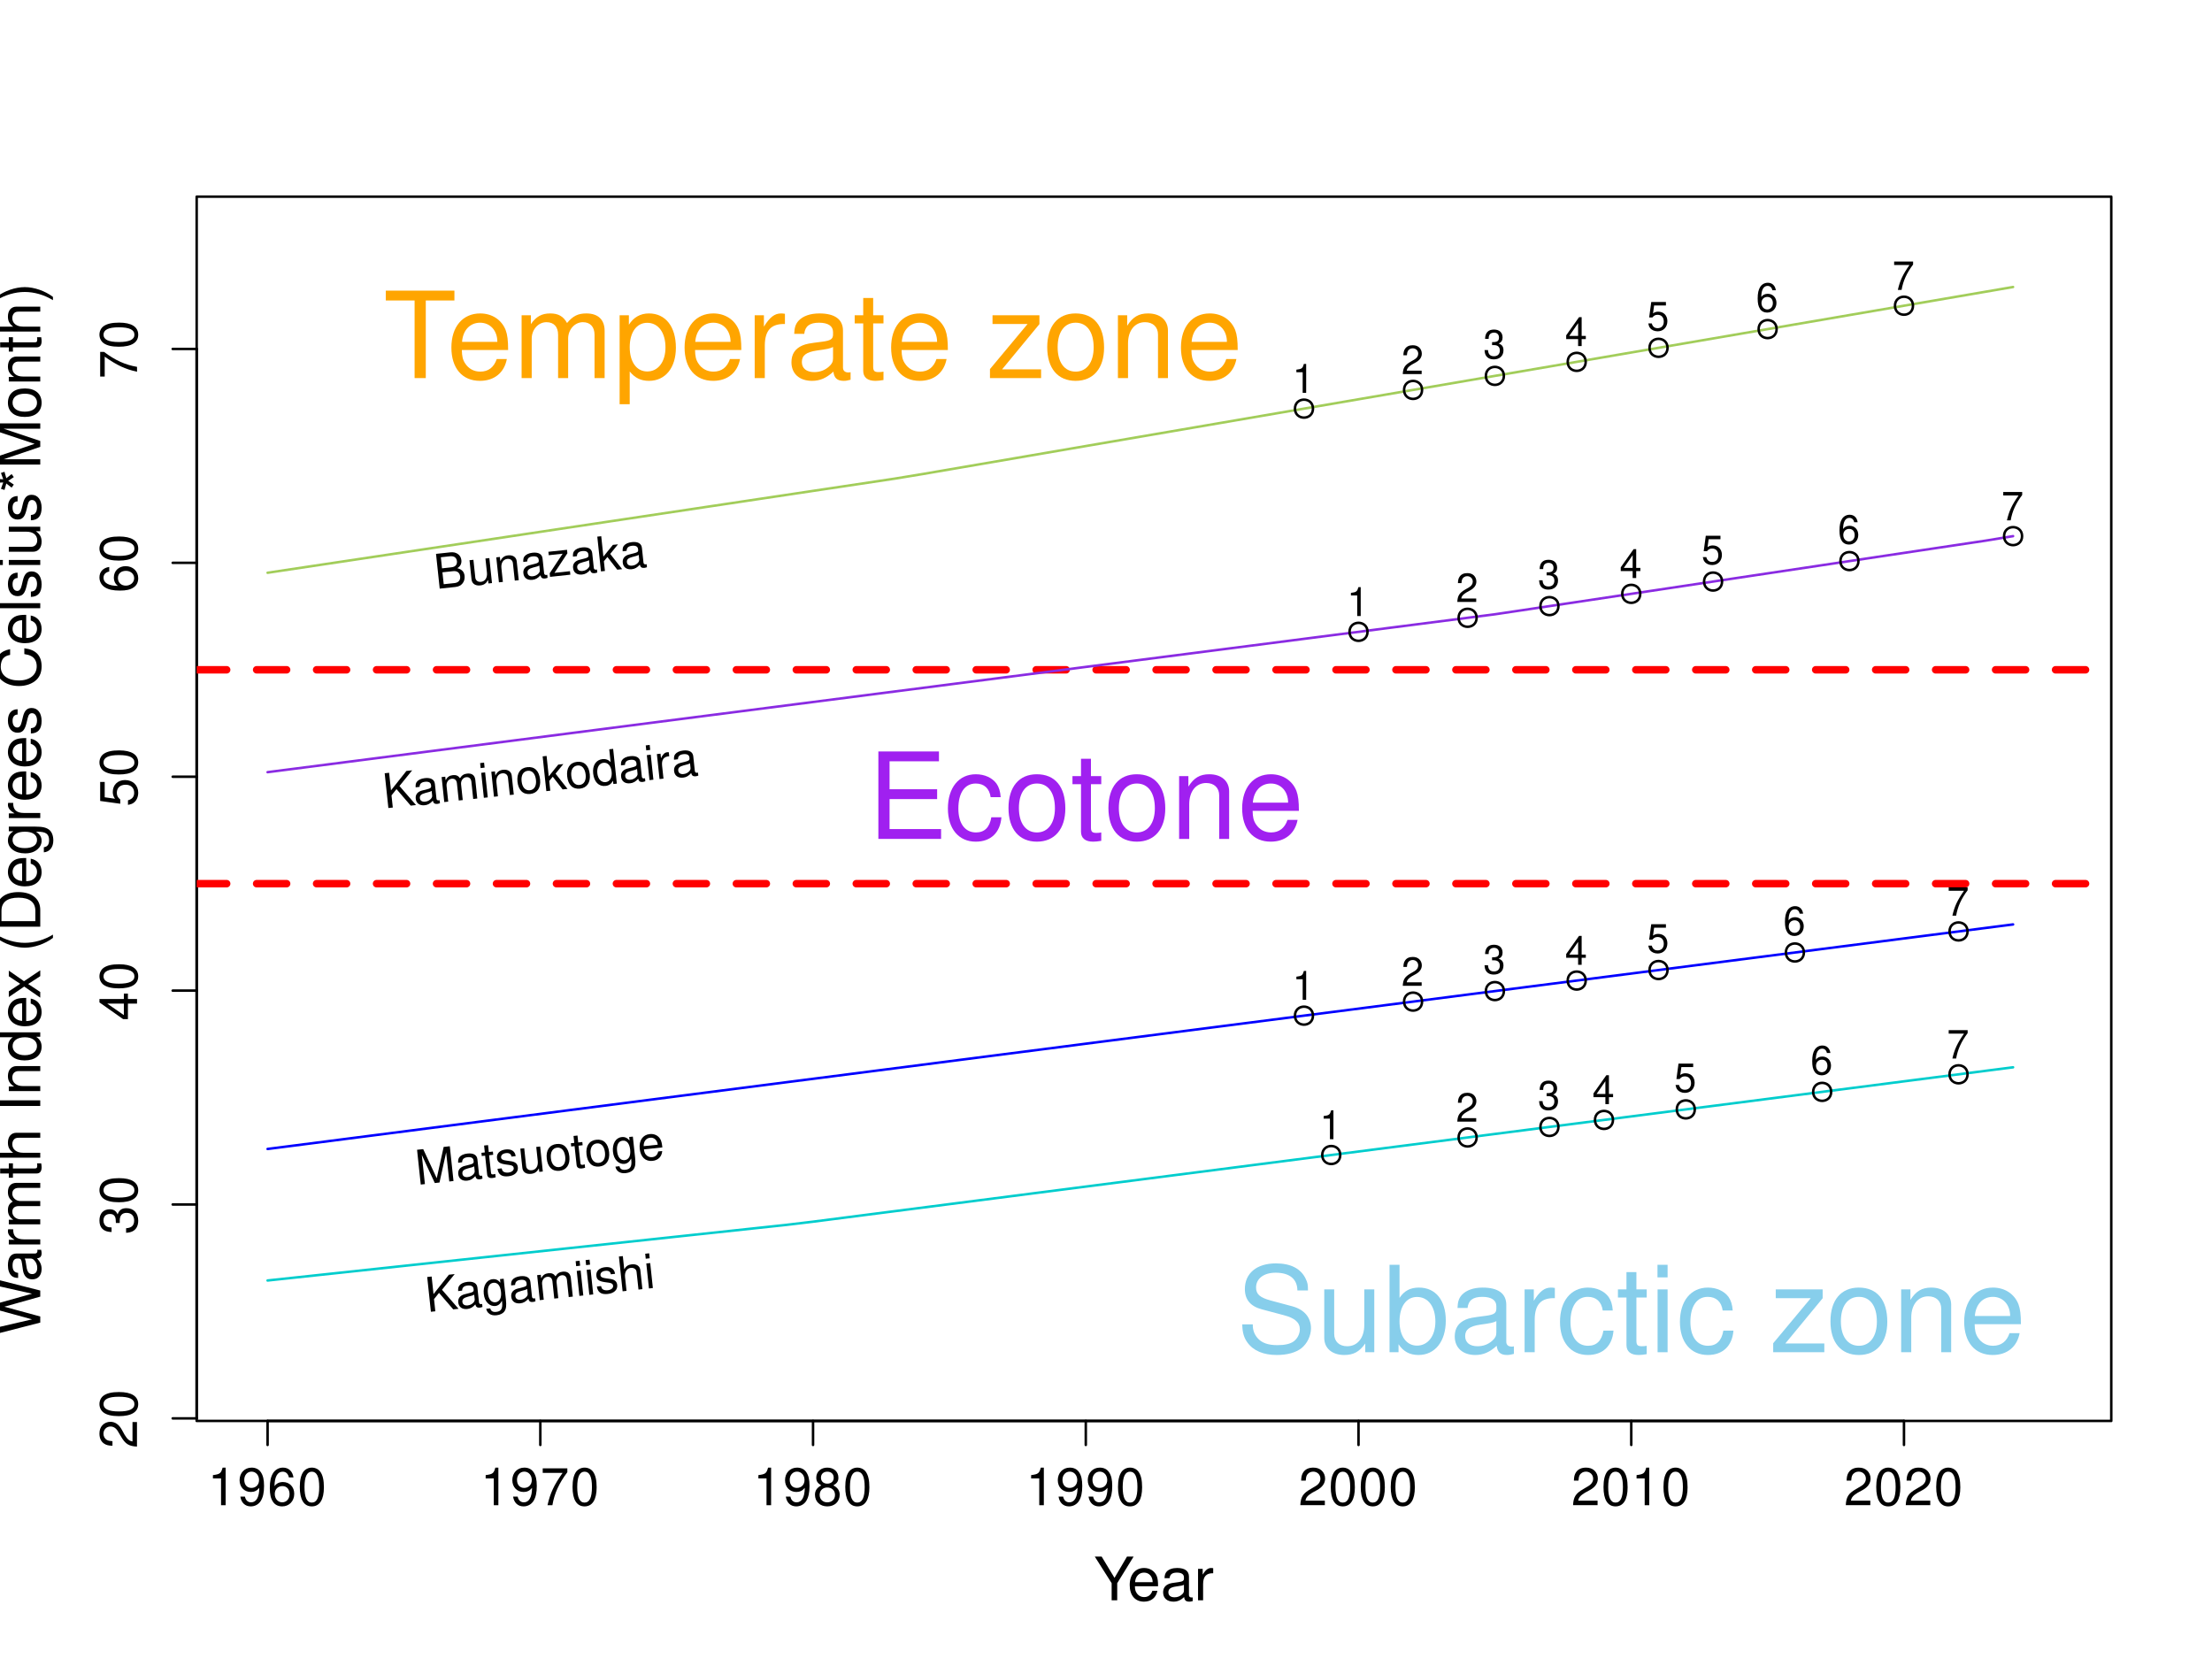 <?xml version="1.0" encoding="UTF-8"?>
<svg xmlns="http://www.w3.org/2000/svg" xmlns:xlink="http://www.w3.org/1999/xlink" width="664pt" height="500pt" viewBox="0 0 664 500" version="1.1">
<defs>
<g>
<symbol overflow="visible" id="glyph0-0">
<path style="stroke:none;" d=""/>
</symbol>
<symbol overflow="visible" id="glyph0-1">
<path style="stroke:none;" d="M 4.031 -8.031 L 4.031 0 L 5.406 0 L 5.406 -11.281 L 4.5 -11.281 C 4.016 -9.547 3.719 -9.312 1.594 -9.031 L 1.594 -8.031 Z M 4.031 -8.031 "/>
</symbol>
<symbol overflow="visible" id="glyph0-2">
<path style="stroke:none;" d="M 0.828 -2.578 C 1.094 -0.734 2.281 0.359 3.953 0.359 C 5.188 0.359 6.281 -0.234 6.938 -1.25 C 7.625 -2.359 7.938 -3.734 7.938 -5.766 C 7.938 -7.672 7.656 -8.875 7 -9.875 C 6.391 -10.797 5.422 -11.281 4.203 -11.281 C 2.109 -11.281 0.594 -9.703 0.594 -7.516 C 0.594 -5.438 2 -3.969 3.984 -3.969 C 5.031 -3.969 5.812 -4.344 6.516 -5.203 C 6.5 -2.406 5.625 -0.859 4.047 -0.859 C 3.094 -0.859 2.422 -1.484 2.203 -2.578 Z M 4.188 -10.078 C 5.469 -10.078 6.438 -9 6.438 -7.547 C 6.438 -6.156 5.5 -5.188 4.141 -5.188 C 2.828 -5.188 2 -6.125 2 -7.625 C 2 -9.047 2.922 -10.078 4.188 -10.078 Z M 4.188 -10.078 "/>
</symbol>
<symbol overflow="visible" id="glyph0-3">
<path style="stroke:none;" d="M 7.766 -8.344 C 7.5 -10.188 6.312 -11.281 4.625 -11.281 C 3.422 -11.281 2.328 -10.688 1.672 -9.672 C 0.969 -8.562 0.672 -7.188 0.672 -5.141 C 0.672 -3.25 0.938 -2.047 1.609 -1.047 C 2.203 -0.125 3.172 0.359 4.375 0.359 C 6.484 0.359 8 -1.219 8 -3.422 C 8 -5.484 6.594 -6.953 4.609 -6.953 C 3.531 -6.953 2.672 -6.547 2.078 -5.719 C 2.094 -8.516 2.969 -10.062 4.531 -10.062 C 5.5 -10.062 6.172 -9.438 6.391 -8.344 Z M 4.438 -5.734 C 5.766 -5.734 6.594 -4.797 6.594 -3.312 C 6.594 -1.891 5.656 -0.859 4.391 -0.859 C 3.125 -0.859 2.156 -1.938 2.156 -3.375 C 2.156 -4.766 3.094 -5.734 4.438 -5.734 Z M 4.438 -5.734 "/>
</symbol>
<symbol overflow="visible" id="glyph0-4">
<path style="stroke:none;" d="M 4.281 -11.281 C 3.266 -11.281 2.328 -10.812 1.75 -10.047 C 1.031 -9.047 0.672 -7.547 0.672 -5.453 C 0.672 -1.656 1.922 0.359 4.281 0.359 C 6.625 0.359 7.906 -1.656 7.906 -5.359 C 7.906 -7.547 7.562 -9.016 6.828 -10.047 C 6.25 -10.828 5.328 -11.281 4.281 -11.281 Z M 4.281 -10.062 C 5.766 -10.062 6.5 -8.547 6.5 -5.484 C 6.5 -2.281 5.781 -0.781 4.25 -0.781 C 2.812 -0.781 2.078 -2.344 2.078 -5.438 C 2.078 -8.547 2.812 -10.062 4.281 -10.062 Z M 4.281 -10.062 "/>
</symbol>
<symbol overflow="visible" id="glyph0-5">
<path style="stroke:none;" d="M 8.109 -11.062 L 0.719 -11.062 L 0.719 -9.703 L 6.688 -9.703 C 4.047 -5.938 2.984 -3.641 2.156 0 L 3.625 0 C 4.219 -3.547 5.609 -6.578 8.109 -9.906 Z M 8.109 -11.062 "/>
</symbol>
<symbol overflow="visible" id="glyph0-6">
<path style="stroke:none;" d="M 6.094 -5.938 C 7.25 -6.641 7.609 -7.203 7.609 -8.266 C 7.609 -10.047 6.25 -11.281 4.281 -11.281 C 2.344 -11.281 0.969 -10.047 0.969 -8.281 C 0.969 -7.203 1.328 -6.656 2.469 -5.938 C 1.203 -5.297 0.578 -4.375 0.578 -3.141 C 0.578 -1.078 2.094 0.359 4.281 0.359 C 6.469 0.359 8 -1.078 8 -3.141 C 8 -4.375 7.375 -5.297 6.094 -5.938 Z M 4.281 -10.062 C 5.453 -10.062 6.203 -9.359 6.203 -8.234 C 6.203 -7.172 5.438 -6.469 4.281 -6.469 C 3.125 -6.469 2.375 -7.172 2.375 -8.266 C 2.375 -9.359 3.125 -10.062 4.281 -10.062 Z M 4.281 -5.312 C 5.656 -5.312 6.594 -4.406 6.594 -3.109 C 6.594 -1.75 5.672 -0.859 4.25 -0.859 C 2.922 -0.859 1.984 -1.781 1.984 -3.094 C 1.984 -4.422 2.906 -5.312 4.281 -5.312 Z M 4.281 -5.312 "/>
</symbol>
<symbol overflow="visible" id="glyph0-7">
<path style="stroke:none;" d="M 7.891 -1.359 L 2.078 -1.359 C 2.219 -2.297 2.719 -2.891 4.062 -3.719 L 5.625 -4.578 C 7.172 -5.438 7.969 -6.594 7.969 -7.984 C 7.969 -8.922 7.594 -9.797 6.938 -10.406 C 6.281 -11 5.469 -11.281 4.422 -11.281 C 3.031 -11.281 1.984 -10.781 1.375 -9.812 C 0.984 -9.219 0.812 -8.516 0.781 -7.375 L 2.156 -7.375 C 2.203 -8.141 2.297 -8.594 2.484 -8.969 C 2.844 -9.656 3.562 -10.078 4.375 -10.078 C 5.625 -10.078 6.562 -9.172 6.562 -7.953 C 6.562 -7.047 6.047 -6.266 5.062 -5.703 L 3.641 -4.859 C 1.328 -3.547 0.656 -2.484 0.531 -0.016 L 7.891 -0.016 Z M 7.891 -1.359 "/>
</symbol>
<symbol overflow="visible" id="glyph1-0">
<path style="stroke:none;" d=""/>
</symbol>
<symbol overflow="visible" id="glyph1-1">
<path style="stroke:none;" d="M -1.359 -7.891 L -1.359 -2.078 C -2.297 -2.219 -2.891 -2.719 -3.719 -4.062 L -4.578 -5.625 C -5.438 -7.172 -6.594 -7.969 -7.984 -7.969 C -8.922 -7.969 -9.797 -7.594 -10.406 -6.938 C -11 -6.281 -11.281 -5.469 -11.281 -4.422 C -11.281 -3.031 -10.781 -1.984 -9.812 -1.375 C -9.219 -0.984 -8.516 -0.812 -7.375 -0.781 L -7.375 -2.156 C -8.141 -2.203 -8.594 -2.297 -8.969 -2.484 C -9.656 -2.844 -10.078 -3.562 -10.078 -4.375 C -10.078 -5.625 -9.172 -6.562 -7.953 -6.562 C -7.047 -6.562 -6.266 -6.047 -5.703 -5.062 L -4.859 -3.641 C -3.547 -1.328 -2.484 -0.656 -0.016 -0.531 L -0.016 -7.891 Z M -1.359 -7.891 "/>
</symbol>
<symbol overflow="visible" id="glyph1-2">
<path style="stroke:none;" d="M -11.281 -4.281 C -11.281 -3.266 -10.812 -2.328 -10.047 -1.75 C -9.047 -1.031 -7.547 -0.672 -5.453 -0.672 C -1.656 -0.672 0.359 -1.922 0.359 -4.281 C 0.359 -6.625 -1.656 -7.906 -5.359 -7.906 C -7.547 -7.906 -9.016 -7.562 -10.047 -6.828 C -10.828 -6.25 -11.281 -5.328 -11.281 -4.281 Z M -10.062 -4.281 C -10.062 -5.766 -8.547 -6.5 -5.484 -6.5 C -2.281 -6.5 -0.781 -5.781 -0.781 -4.25 C -0.781 -2.812 -2.344 -2.078 -5.438 -2.078 C -8.547 -2.078 -10.062 -2.812 -10.062 -4.281 Z M -10.062 -4.281 "/>
</symbol>
<symbol overflow="visible" id="glyph1-3">
<path style="stroke:none;" d="M -5.188 -3.453 L -5.188 -4.188 C -5.188 -5.688 -4.484 -6.484 -3.141 -6.484 C -1.719 -6.484 -0.859 -5.625 -0.859 -4.203 C -0.859 -2.703 -1.625 -1.969 -3.281 -1.875 L -3.281 -0.5 C -2.375 -0.562 -1.781 -0.719 -1.281 -0.984 C -0.188 -1.562 0.359 -2.641 0.359 -4.141 C 0.359 -6.422 -1.016 -7.891 -3.156 -7.891 C -4.578 -7.891 -5.359 -7.344 -5.828 -6.016 C -6.25 -7.047 -7.031 -7.562 -8.172 -7.562 C -10.109 -7.562 -11.281 -6.297 -11.281 -4.188 C -11.281 -1.969 -10.031 -0.781 -7.641 -0.734 L -7.641 -2.109 C -8.328 -2.125 -8.719 -2.188 -9.062 -2.359 C -9.703 -2.672 -10.078 -3.359 -10.078 -4.203 C -10.078 -5.422 -9.344 -6.156 -8.125 -6.156 C -7.328 -6.156 -6.844 -5.875 -6.578 -5.266 C -6.422 -4.891 -6.359 -4.391 -6.344 -3.453 Z M -5.188 -3.453 "/>
</symbol>
<symbol overflow="visible" id="glyph1-4">
<path style="stroke:none;" d="M -2.734 -5.094 L 0 -5.094 L 0 -6.469 L -2.734 -6.469 L -2.734 -8.109 L -3.953 -8.109 L -3.953 -6.469 L -11.281 -6.469 L -11.281 -5.453 L -4.172 -0.438 L -2.734 -0.438 Z M -3.953 -5.094 L -3.953 -1.641 L -8.938 -5.094 Z M -3.953 -5.094 "/>
</symbol>
<symbol overflow="visible" id="glyph1-5">
<path style="stroke:none;" d="M -11.062 -7.422 L -11.062 -1.719 L -5.031 -0.891 L -5.031 -2.156 C -5.797 -2.797 -6.062 -3.328 -6.062 -4.188 C -6.062 -5.672 -5.047 -6.594 -3.422 -6.594 C -1.828 -6.594 -0.859 -5.672 -0.859 -4.172 C -0.859 -2.984 -1.469 -2.25 -2.719 -1.922 L -2.719 -0.547 C -1.812 -0.734 -1.375 -0.891 -0.969 -1.219 C -0.125 -1.844 0.359 -2.969 0.359 -4.203 C 0.359 -6.438 -1.266 -8 -3.609 -8 C -5.781 -8 -7.281 -6.547 -7.281 -4.422 C -7.281 -3.656 -7.078 -3.031 -6.609 -2.391 L -9.703 -2.828 L -9.703 -7.422 Z M -11.062 -7.422 "/>
</symbol>
<symbol overflow="visible" id="glyph1-6">
<path style="stroke:none;" d="M -8.344 -7.766 C -10.188 -7.5 -11.281 -6.312 -11.281 -4.625 C -11.281 -3.422 -10.688 -2.328 -9.672 -1.672 C -8.562 -0.969 -7.188 -0.672 -5.141 -0.672 C -3.25 -0.672 -2.047 -0.938 -1.047 -1.609 C -0.125 -2.203 0.359 -3.172 0.359 -4.375 C 0.359 -6.484 -1.219 -8 -3.422 -8 C -5.484 -8 -6.953 -6.594 -6.953 -4.609 C -6.953 -3.531 -6.547 -2.672 -5.719 -2.078 C -8.516 -2.094 -10.062 -2.969 -10.062 -4.531 C -10.062 -5.5 -9.438 -6.172 -8.344 -6.391 Z M -5.734 -4.438 C -5.734 -5.766 -4.797 -6.594 -3.312 -6.594 C -1.891 -6.594 -0.859 -5.656 -0.859 -4.391 C -0.859 -3.125 -1.938 -2.156 -3.375 -2.156 C -4.766 -2.156 -5.734 -3.094 -5.734 -4.438 Z M -5.734 -4.438 "/>
</symbol>
<symbol overflow="visible" id="glyph1-7">
<path style="stroke:none;" d="M -11.062 -8.109 L -11.062 -0.719 L -9.703 -0.719 L -9.703 -6.688 C -5.938 -4.047 -3.641 -2.984 0 -2.156 L 0 -3.625 C -3.547 -4.219 -6.578 -5.609 -9.906 -8.109 Z M -11.062 -8.109 "/>
</symbol>
<symbol overflow="visible" id="glyph2-0">
<path style="stroke:none;" d=""/>
</symbol>
<symbol overflow="visible" id="glyph2-1">
<path style="stroke:none;" d="M 6.969 -5.141 L 11.891 -13.125 L 9.906 -13.125 L 6.156 -6.734 L 2.297 -13.125 L 0.234 -13.125 L 5.297 -5.141 L 5.297 0 L 6.969 0 Z M 6.969 -5.141 "/>
</symbol>
<symbol overflow="visible" id="glyph2-2">
<path style="stroke:none;" d="M 9.234 -4.219 C 9.234 -5.656 9.125 -6.516 8.859 -7.219 C 8.25 -8.766 6.797 -9.703 5.047 -9.703 C 2.406 -9.703 0.719 -7.703 0.719 -4.594 C 0.719 -1.469 2.344 0.406 5 0.406 C 7.156 0.406 8.656 -0.812 9.031 -2.859 L 7.531 -2.859 C 7.109 -1.625 6.266 -0.969 5.062 -0.969 C 4.109 -0.969 3.297 -1.406 2.797 -2.203 C 2.438 -2.734 2.297 -3.281 2.281 -4.219 Z M 2.328 -5.438 C 2.453 -7.188 3.516 -8.312 5.016 -8.312 C 6.547 -8.312 7.609 -7.125 7.609 -5.438 Z M 2.328 -5.438 "/>
</symbol>
<symbol overflow="visible" id="glyph2-3">
<path style="stroke:none;" d="M 9.625 -0.875 C 9.469 -0.844 9.391 -0.844 9.312 -0.844 C 8.781 -0.844 8.5 -1.109 8.5 -1.578 L 8.5 -7.125 C 8.5 -8.797 7.266 -9.703 4.953 -9.703 C 3.562 -9.703 2.469 -9.312 1.812 -8.609 C 1.391 -8.125 1.203 -7.578 1.172 -6.641 L 2.688 -6.641 C 2.812 -7.797 3.484 -8.312 4.891 -8.312 C 6.266 -8.312 7 -7.812 7 -6.906 L 7 -6.516 C 6.984 -5.875 6.656 -5.641 5.438 -5.469 C 3.312 -5.203 2.984 -5.125 2.406 -4.891 C 1.312 -4.422 0.75 -3.594 0.75 -2.375 C 0.75 -0.672 1.938 0.406 3.859 0.406 C 5.047 0.406 6 0 7.062 -0.969 C 7.156 0 7.625 0.406 8.609 0.406 C 8.922 0.406 9.125 0.375 9.625 0.25 Z M 7 -2.969 C 7 -2.469 6.859 -2.156 6.406 -1.75 C 5.797 -1.188 5.062 -0.906 4.172 -0.906 C 3 -0.906 2.328 -1.453 2.328 -2.406 C 2.328 -3.406 2.969 -3.906 4.594 -4.141 C 6.188 -4.359 6.5 -4.422 7 -4.656 Z M 7 -2.969 "/>
</symbol>
<symbol overflow="visible" id="glyph2-4">
<path style="stroke:none;" d="M 1.234 -9.438 L 1.234 0 L 2.75 0 L 2.75 -4.891 C 2.766 -7.156 3.703 -8.172 5.781 -8.125 L 5.781 -9.641 C 5.531 -9.688 5.375 -9.703 5.203 -9.703 C 4.234 -9.703 3.484 -9.125 2.625 -7.719 L 2.625 -9.438 Z M 1.234 -9.438 "/>
</symbol>
<symbol overflow="visible" id="glyph3-0">
<path style="stroke:none;" d=""/>
</symbol>
<symbol overflow="visible" id="glyph3-1">
<path style="stroke:none;" d="M 0 -13.391 L -13.125 -16.719 L -13.125 -14.844 L -2.469 -12.438 L -13.125 -9.453 L -13.125 -7.656 L -2.469 -4.734 L -13.125 -2.266 L -13.125 -0.391 L 0 -3.766 L 0 -5.594 L -10.781 -8.531 L 0 -11.562 Z M 0 -13.391 "/>
</symbol>
<symbol overflow="visible" id="glyph3-2">
<path style="stroke:none;" d="M -0.875 -9.625 C -0.844 -9.469 -0.844 -9.391 -0.844 -9.312 C -0.844 -8.781 -1.109 -8.5 -1.578 -8.5 L -7.125 -8.5 C -8.797 -8.5 -9.703 -7.266 -9.703 -4.953 C -9.703 -3.562 -9.312 -2.469 -8.609 -1.812 C -8.125 -1.391 -7.578 -1.203 -6.641 -1.172 L -6.641 -2.688 C -7.797 -2.812 -8.312 -3.484 -8.312 -4.891 C -8.312 -6.266 -7.812 -7 -6.906 -7 L -6.516 -7 C -5.875 -6.984 -5.641 -6.656 -5.469 -5.438 C -5.203 -3.312 -5.125 -2.984 -4.891 -2.406 C -4.422 -1.312 -3.594 -0.75 -2.375 -0.75 C -0.672 -0.75 0.406 -1.938 0.406 -3.859 C 0.406 -5.047 0 -6 -0.969 -7.062 C 0 -7.156 0.406 -7.625 0.406 -8.609 C 0.406 -8.922 0.375 -9.125 0.25 -9.625 Z M -2.969 -7 C -2.469 -7 -2.156 -6.859 -1.75 -6.406 C -1.188 -5.797 -0.906 -5.062 -0.906 -4.172 C -0.906 -3 -1.453 -2.328 -2.406 -2.328 C -3.406 -2.328 -3.906 -2.969 -4.141 -4.594 C -4.359 -6.188 -4.422 -6.5 -4.656 -7 Z M -2.969 -7 "/>
</symbol>
<symbol overflow="visible" id="glyph3-3">
<path style="stroke:none;" d="M -9.438 -1.234 L 0 -1.234 L 0 -2.75 L -4.891 -2.75 C -7.156 -2.766 -8.172 -3.703 -8.125 -5.781 L -9.641 -5.781 C -9.688 -5.531 -9.703 -5.375 -9.703 -5.203 C -9.703 -4.234 -9.125 -3.484 -7.719 -2.625 L -9.438 -2.625 Z M -9.438 -1.234 "/>
</symbol>
<symbol overflow="visible" id="glyph3-4">
<path style="stroke:none;" d="M -9.438 -1.266 L 0 -1.266 L 0 -2.766 L -5.922 -2.766 C -7.297 -2.766 -8.391 -3.766 -8.391 -4.984 C -8.391 -6.109 -7.703 -6.734 -6.5 -6.734 L 0 -6.734 L 0 -8.25 L -5.922 -8.25 C -7.297 -8.25 -8.391 -9.234 -8.391 -10.453 C -8.391 -11.562 -7.688 -12.203 -6.5 -12.203 L 0 -12.203 L 0 -13.719 L -7.078 -13.719 C -8.766 -13.719 -9.703 -12.75 -9.703 -10.984 C -9.703 -9.719 -9.328 -8.969 -8.266 -8.078 C -9.266 -7.531 -9.703 -6.766 -9.703 -5.547 C -9.703 -4.281 -9.234 -3.438 -8.094 -2.641 L -9.438 -2.641 Z M -9.438 -1.266 "/>
</symbol>
<symbol overflow="visible" id="glyph3-5">
<path style="stroke:none;" d="M -9.438 -4.578 L -9.438 -3.031 L -12.031 -3.031 L -12.031 -1.531 L -9.438 -1.531 L -9.438 -0.25 L -8.203 -0.25 L -8.203 -1.531 L -1.078 -1.531 C -0.109 -1.531 0.406 -2.172 0.406 -3.344 C 0.406 -3.75 0.375 -4.062 0.281 -4.578 L -0.969 -4.578 C -0.922 -4.359 -0.906 -4.156 -0.906 -3.859 C -0.906 -3.203 -1.078 -3.031 -1.75 -3.031 L -8.203 -3.031 L -8.203 -4.578 Z M -9.438 -4.578 "/>
</symbol>
<symbol overflow="visible" id="glyph3-6">
<path style="stroke:none;" d="M -13.125 -1.266 L 0 -1.266 L 0 -2.75 L -5.203 -2.75 C -7.125 -2.75 -8.391 -3.766 -8.391 -5.312 C -8.391 -5.812 -8.25 -6.281 -7.969 -6.641 C -7.656 -7.078 -7.203 -7.25 -6.531 -7.25 L 0 -7.25 L 0 -8.75 L -7.125 -8.75 C -8.719 -8.75 -9.703 -7.609 -9.703 -5.781 C -9.703 -4.453 -9.281 -3.641 -8.141 -2.75 L -13.125 -2.75 Z M -13.125 -1.266 "/>
</symbol>
<symbol overflow="visible" id="glyph3-7">
<path style="stroke:none;" d=""/>
</symbol>
<symbol overflow="visible" id="glyph3-8">
<path style="stroke:none;" d="M -13.125 -3.484 L -13.125 -1.797 L 0 -1.797 L 0 -3.484 Z M -13.125 -3.484 "/>
</symbol>
<symbol overflow="visible" id="glyph3-9">
<path style="stroke:none;" d="M -9.438 -1.266 L 0 -1.266 L 0 -2.766 L -5.203 -2.766 C -7.125 -2.766 -8.391 -3.781 -8.391 -5.328 C -8.391 -6.516 -7.672 -7.266 -6.531 -7.266 L 0 -7.266 L 0 -8.766 L -7.125 -8.766 C -8.688 -8.766 -9.703 -7.594 -9.703 -5.781 C -9.703 -4.375 -9.156 -3.469 -7.844 -2.641 L -9.438 -2.641 Z M -9.438 -1.266 "/>
</symbol>
<symbol overflow="visible" id="glyph3-10">
<path style="stroke:none;" d="M -13.125 -8.906 L -13.125 -7.422 L -8.25 -7.422 C -9.203 -6.781 -9.703 -5.781 -9.703 -4.516 C -9.703 -2.062 -7.734 -0.469 -4.734 -0.469 C -1.547 -0.469 0.406 -2.016 0.406 -4.578 C 0.406 -5.875 -0.078 -6.766 -1.234 -7.578 L 0 -7.578 L 0 -8.906 Z M -8.297 -4.766 C -8.297 -6.391 -6.875 -7.422 -4.609 -7.422 C -2.438 -7.422 -0.984 -6.375 -0.984 -4.781 C -0.984 -3.125 -2.453 -2.031 -4.641 -2.031 C -6.844 -2.031 -8.297 -3.125 -8.297 -4.766 Z M -8.297 -4.766 "/>
</symbol>
<symbol overflow="visible" id="glyph3-11">
<path style="stroke:none;" d="M -4.219 -9.234 C -5.656 -9.234 -6.516 -9.125 -7.219 -8.859 C -8.766 -8.25 -9.703 -6.797 -9.703 -5.047 C -9.703 -2.406 -7.703 -0.719 -4.594 -0.719 C -1.469 -0.719 0.406 -2.344 0.406 -5 C 0.406 -7.156 -0.812 -8.656 -2.859 -9.031 L -2.859 -7.531 C -1.625 -7.109 -0.969 -6.266 -0.969 -5.062 C -0.969 -4.109 -1.406 -3.297 -2.203 -2.797 C -2.734 -2.438 -3.281 -2.297 -4.219 -2.281 Z M -5.438 -2.328 C -7.188 -2.453 -8.312 -3.516 -8.312 -5.016 C -8.312 -6.547 -7.125 -7.609 -5.438 -7.609 Z M -5.438 -2.328 "/>
</symbol>
<symbol overflow="visible" id="glyph3-12">
<path style="stroke:none;" d="M -4.875 -5.25 L -9.438 -8.422 L -9.438 -6.734 L -6.016 -4.469 L -9.438 -2.203 L -9.438 -0.484 L -4.812 -3.641 L 0 -0.312 L 0 -2.016 L -3.625 -4.406 L 0 -6.766 L 0 -8.516 Z M -4.875 -5.25 "/>
</symbol>
<symbol overflow="visible" id="glyph3-13">
<path style="stroke:none;" d="M -13.125 -4.25 C -10.766 -2.453 -7.484 -1.312 -4.656 -1.312 C -1.812 -1.312 1.453 -2.453 3.812 -4.25 L 3.812 -5.234 C 1.234 -3.656 -1.781 -2.766 -4.656 -2.766 C -7.531 -2.766 -10.562 -3.656 -13.125 -5.234 Z M -13.125 -4.25 "/>
</symbol>
<symbol overflow="visible" id="glyph3-14">
<path style="stroke:none;" d="M 0 -1.609 L 0 -6.656 C 0 -9.969 -2.484 -12 -6.562 -12 C -10.641 -12 -13.125 -9.984 -13.125 -6.656 L -13.125 -1.609 Z M -1.469 -3.281 L -11.641 -3.281 L -11.641 -6.375 C -11.641 -8.969 -9.906 -10.328 -6.547 -10.328 C -3.219 -10.328 -1.469 -8.969 -1.469 -6.375 Z M -1.469 -3.281 "/>
</symbol>
<symbol overflow="visible" id="glyph3-15">
<path style="stroke:none;" d="M -9.438 -7.266 L -8.062 -7.266 C -9.203 -6.516 -9.703 -5.688 -9.703 -4.5 C -9.703 -2.219 -7.578 -0.625 -4.547 -0.625 C -2.969 -0.625 -1.812 -1.016 -0.859 -1.812 C -0.031 -2.516 0.406 -3.422 0.406 -4.391 C 0.406 -5.531 -0.094 -6.344 -1.281 -7.125 L -0.797 -7.125 C 1.734 -7.125 2.656 -6.422 2.656 -4.547 C 2.656 -3.281 2.156 -2.609 1.078 -2.469 L 1.078 -0.938 C 2.828 -1.078 3.922 -2.469 3.922 -4.516 C 3.922 -5.906 3.469 -7.062 2.719 -7.672 C 1.844 -8.391 0.672 -8.656 -1.547 -8.656 L -9.438 -8.656 Z M -8.312 -4.641 C -8.312 -6.234 -6.984 -7.125 -4.594 -7.125 C -2.297 -7.125 -0.969 -6.203 -0.969 -4.641 C -0.969 -3.094 -2.328 -2.203 -4.641 -2.203 C -6.953 -2.203 -8.312 -3.094 -8.312 -4.641 Z M -8.312 -4.641 "/>
</symbol>
<symbol overflow="visible" id="glyph3-16">
<path style="stroke:none;" d="M -6.797 -7.891 C -8.656 -7.859 -9.703 -6.641 -9.703 -4.469 C -9.703 -2.266 -8.562 -0.844 -6.828 -0.844 C -5.344 -0.844 -4.641 -1.609 -4.109 -3.828 L -3.766 -5.234 C -3.516 -6.281 -3.125 -6.703 -2.469 -6.703 C -1.562 -6.703 -0.969 -5.812 -0.969 -4.5 C -0.969 -3.688 -1.203 -3 -1.609 -2.625 C -1.875 -2.391 -2.141 -2.281 -2.812 -2.203 L -2.812 -0.609 C -0.625 -0.688 0.406 -1.906 0.406 -4.375 C 0.406 -6.75 -0.75 -8.266 -2.578 -8.266 C -3.984 -8.266 -4.75 -7.469 -5.203 -5.594 L -5.547 -4.156 C -5.828 -2.938 -6.234 -2.406 -6.891 -2.406 C -7.781 -2.406 -8.312 -3.188 -8.312 -4.406 C -8.312 -5.609 -7.797 -6.266 -6.797 -6.297 Z M -6.797 -7.891 "/>
</symbol>
<symbol overflow="visible" id="glyph3-17">
<path style="stroke:none;" d="M -9.047 -11.922 C -11.938 -11.391 -13.344 -9.734 -13.344 -6.859 C -13.344 -5.094 -12.781 -3.672 -11.703 -2.703 C -10.406 -1.516 -8.531 -0.859 -6.406 -0.859 C -4.25 -0.859 -2.391 -1.531 -1.109 -2.75 C -0.078 -3.781 0.406 -5.078 0.406 -6.781 C 0.406 -9.984 -1.312 -11.797 -4.781 -12.188 L -4.781 -10.453 C -3.891 -10.312 -3.281 -10.141 -2.75 -9.859 C -1.672 -9.328 -1.062 -8.203 -1.062 -6.797 C -1.062 -4.188 -3.156 -2.531 -6.422 -2.531 C -9.797 -2.531 -11.859 -4.109 -11.859 -6.656 C -11.859 -7.719 -11.562 -8.719 -11.031 -9.25 C -10.578 -9.734 -10.047 -10.016 -9.047 -10.203 Z M -9.047 -11.922 "/>
</symbol>
<symbol overflow="visible" id="glyph3-18">
<path style="stroke:none;" d="M -13.125 -2.734 L -13.125 -1.219 L 0 -1.219 L 0 -2.734 Z M -13.125 -2.734 "/>
</symbol>
<symbol overflow="visible" id="glyph3-19">
<path style="stroke:none;" d="M -9.438 -2.703 L -9.438 -1.203 L 0 -1.203 L 0 -2.703 Z M -13.125 -2.703 L -13.125 -1.188 L -11.234 -1.188 L -11.234 -2.703 Z M -13.125 -2.703 "/>
</symbol>
<symbol overflow="visible" id="glyph3-20">
<path style="stroke:none;" d="M 0 -8.672 L -9.438 -8.672 L -9.438 -7.188 L -4.094 -7.188 C -2.156 -7.188 -0.906 -6.172 -0.906 -4.609 C -0.906 -3.422 -1.625 -2.656 -2.75 -2.656 L -9.438 -2.656 L -9.438 -1.172 L -2.156 -1.172 C -0.594 -1.172 0.406 -2.344 0.406 -4.172 C 0.406 -5.562 -0.078 -6.438 -1.312 -7.328 L 0 -7.328 Z M 0 -8.672 "/>
</symbol>
<symbol overflow="visible" id="glyph3-21">
<path style="stroke:none;" d="M -13.125 -2.875 L -11.109 -2.969 L -11.797 -1.062 L -10.734 -0.719 L -10.188 -2.656 L -8.594 -1.422 L -7.938 -2.328 L -9.609 -3.453 L -7.938 -4.578 L -8.594 -5.484 L -10.188 -4.234 L -10.734 -6.172 L -11.797 -5.828 L -11.109 -3.922 L -13.125 -4.016 Z M -13.125 -2.875 "/>
</symbol>
<symbol overflow="visible" id="glyph3-22">
<path style="stroke:none;" d="M 0 -8.422 L -11 -12.109 L 0 -12.109 L 0 -13.703 L -13.125 -13.703 L -13.125 -11.375 L -1.688 -7.562 L -13.125 -3.672 L -13.125 -1.344 L 0 -1.344 L 0 -2.938 L -11 -2.938 L 0 -6.656 Z M 0 -8.422 "/>
</symbol>
<symbol overflow="visible" id="glyph3-23">
<path style="stroke:none;" d="M -9.703 -4.891 C -9.703 -2.234 -7.812 -0.641 -4.641 -0.641 C -1.453 -0.641 0.406 -2.234 0.406 -4.906 C 0.406 -7.578 -1.469 -9.188 -4.578 -9.188 C -7.844 -9.188 -9.703 -7.625 -9.703 -4.891 Z M -8.312 -4.906 C -8.312 -6.609 -6.938 -7.609 -4.594 -7.609 C -2.359 -7.609 -0.969 -6.562 -0.969 -4.906 C -0.969 -3.234 -2.359 -2.219 -4.641 -2.219 C -6.938 -2.219 -8.312 -3.234 -8.312 -4.906 Z M -8.312 -4.906 "/>
</symbol>
<symbol overflow="visible" id="glyph3-24">
<path style="stroke:none;" d="M 3.812 -1.672 C 1.453 -3.469 -1.812 -4.609 -4.641 -4.609 C -7.484 -4.609 -10.766 -3.469 -13.125 -1.672 L -13.125 -0.688 C -10.547 -2.266 -7.531 -3.156 -4.641 -3.156 C -1.781 -3.156 1.266 -2.266 3.812 -0.688 Z M 3.812 -1.672 "/>
</symbol>
<symbol overflow="visible" id="glyph4-0">
<path style="stroke:none;" d=""/>
</symbol>
<symbol overflow="visible" id="glyph4-1">
<path style="stroke:none;" d="M 12.75 -23.297 L 21.344 -23.297 L 21.344 -26.25 L 0.75 -26.25 L 0.75 -23.297 L 9.391 -23.297 L 9.391 0 L 12.75 0 Z M 12.75 -23.297 "/>
</symbol>
<symbol overflow="visible" id="glyph4-2">
<path style="stroke:none;" d="M 18.469 -8.422 C 18.469 -11.297 18.25 -13.031 17.719 -14.438 C 16.484 -17.531 13.609 -19.406 10.078 -19.406 C 4.828 -19.406 1.438 -15.406 1.438 -9.188 C 1.438 -2.953 4.688 0.828 10.016 0.828 C 14.328 0.828 17.312 -1.625 18.078 -5.719 L 15.047 -5.719 C 14.219 -3.234 12.531 -1.938 10.109 -1.938 C 8.203 -1.938 6.594 -2.812 5.578 -4.391 C 4.859 -5.469 4.609 -6.547 4.578 -8.422 Z M 4.641 -10.875 C 4.891 -14.359 7.016 -16.625 10.047 -16.625 C 13.109 -16.625 15.234 -14.25 15.234 -10.875 Z M 4.641 -10.875 "/>
</symbol>
<symbol overflow="visible" id="glyph4-3">
<path style="stroke:none;" d="M 2.516 -18.859 L 2.516 0 L 5.547 0 L 5.547 -11.844 C 5.547 -14.578 7.531 -16.781 9.969 -16.781 C 12.203 -16.781 13.469 -15.406 13.469 -13 L 13.469 0 L 16.484 0 L 16.484 -11.844 C 16.484 -14.578 18.469 -16.781 20.922 -16.781 C 23.109 -16.781 24.406 -15.375 24.406 -13 L 24.406 0 L 27.438 0 L 27.438 -14.141 C 27.438 -17.531 25.484 -19.406 21.953 -19.406 C 19.438 -19.406 17.922 -18.641 16.156 -16.531 C 15.047 -18.547 13.531 -19.406 11.094 -19.406 C 8.562 -19.406 6.875 -18.469 5.297 -16.203 L 5.297 -18.859 Z M 2.516 -18.859 "/>
</symbol>
<symbol overflow="visible" id="glyph4-4">
<path style="stroke:none;" d="M 1.938 7.844 L 4.969 7.844 L 4.969 -1.984 C 6.547 -0.031 8.312 0.828 10.766 0.828 C 15.656 0.828 18.828 -3.094 18.828 -9.109 C 18.828 -15.438 15.734 -19.406 10.734 -19.406 C 8.172 -19.406 6.125 -18.25 4.719 -16.016 L 4.719 -18.859 L 1.938 -18.859 Z M 10.219 -16.594 C 13.531 -16.594 15.703 -13.688 15.703 -9.188 C 15.703 -4.891 13.5 -1.984 10.219 -1.984 C 7.016 -1.984 4.969 -4.859 4.969 -9.281 C 4.969 -13.719 7.016 -16.594 10.219 -16.594 Z M 10.219 -16.594 "/>
</symbol>
<symbol overflow="visible" id="glyph4-5">
<path style="stroke:none;" d="M 2.484 -18.859 L 2.484 0 L 5.516 0 L 5.516 -9.797 C 5.547 -14.328 7.422 -16.344 11.562 -16.234 L 11.562 -19.297 C 11.047 -19.375 10.766 -19.406 10.406 -19.406 C 8.453 -19.406 6.984 -18.25 5.25 -15.438 L 5.25 -18.859 Z M 2.484 -18.859 "/>
</symbol>
<symbol overflow="visible" id="glyph4-6">
<path style="stroke:none;" d="M 19.266 -1.766 C 18.938 -1.688 18.797 -1.688 18.609 -1.688 C 17.562 -1.688 16.984 -2.234 16.984 -3.172 L 16.984 -14.25 C 16.984 -17.609 14.547 -19.406 9.906 -19.406 C 7.125 -19.406 4.938 -18.609 3.641 -17.203 C 2.766 -16.234 2.406 -15.156 2.344 -13.281 L 5.359 -13.281 C 5.609 -15.594 6.984 -16.625 9.797 -16.625 C 12.531 -16.625 14 -15.625 14 -13.828 L 14 -13.031 C 13.969 -11.734 13.312 -11.266 10.875 -10.938 C 6.625 -10.406 5.969 -10.266 4.828 -9.797 C 2.625 -8.859 1.516 -7.203 1.516 -4.75 C 1.516 -1.328 3.891 0.828 7.703 0.828 C 10.078 0.828 11.984 0 14.109 -1.938 C 14.328 0 15.266 0.828 17.203 0.828 C 17.859 0.828 18.25 0.75 19.266 0.5 Z M 14 -5.938 C 14 -4.938 13.719 -4.312 12.812 -3.484 C 11.594 -2.375 10.109 -1.797 8.359 -1.797 C 6.016 -1.797 4.641 -2.922 4.641 -4.828 C 4.641 -6.797 5.938 -7.812 9.188 -8.281 C 12.391 -8.719 13 -8.859 14 -9.328 Z M 14 -5.938 "/>
</symbol>
<symbol overflow="visible" id="glyph4-7">
<path style="stroke:none;" d="M 9.141 -18.859 L 6.047 -18.859 L 6.047 -24.047 L 3.062 -24.047 L 3.062 -18.859 L 0.5 -18.859 L 0.5 -16.422 L 3.062 -16.422 L 3.062 -2.156 C 3.062 -0.219 4.359 0.828 6.703 0.828 C 7.484 0.828 8.141 0.75 9.141 0.578 L 9.141 -1.938 C 8.719 -1.844 8.312 -1.797 7.703 -1.797 C 6.406 -1.797 6.047 -2.156 6.047 -3.484 L 6.047 -16.422 L 9.141 -16.422 Z M 9.141 -18.859 "/>
</symbol>
<symbol overflow="visible" id="glyph4-8">
<path style="stroke:none;" d=""/>
</symbol>
<symbol overflow="visible" id="glyph4-9">
<path style="stroke:none;" d="M 15.953 -18.859 L 1.875 -18.859 L 1.875 -16.234 L 12.391 -16.234 L 1.109 -2.703 L 1.109 0 L 16.453 0 L 16.453 -2.625 L 4.75 -2.625 L 15.953 -16.203 Z M 15.953 -18.859 "/>
</symbol>
<symbol overflow="visible" id="glyph4-10">
<path style="stroke:none;" d="M 9.797 -19.406 C 4.469 -19.406 1.297 -15.625 1.297 -9.281 C 1.297 -2.922 4.469 0.828 9.828 0.828 C 15.156 0.828 18.359 -2.953 18.359 -9.141 C 18.359 -15.703 15.266 -19.406 9.797 -19.406 Z M 9.828 -16.625 C 13.219 -16.625 15.234 -13.859 15.234 -9.188 C 15.234 -4.719 13.141 -1.938 9.828 -1.938 C 6.484 -1.938 4.422 -4.719 4.422 -9.281 C 4.422 -13.859 6.484 -16.625 9.828 -16.625 Z M 9.828 -16.625 "/>
</symbol>
<symbol overflow="visible" id="glyph4-11">
<path style="stroke:none;" d="M 2.516 -18.859 L 2.516 0 L 5.547 0 L 5.547 -10.406 C 5.547 -14.25 7.562 -16.781 10.656 -16.781 C 13.031 -16.781 14.547 -15.344 14.547 -13.062 L 14.547 0 L 17.531 0 L 17.531 -14.25 C 17.531 -17.391 15.188 -19.406 11.562 -19.406 C 8.75 -19.406 6.953 -18.328 5.297 -15.703 L 5.297 -18.859 Z M 2.516 -18.859 "/>
</symbol>
<symbol overflow="visible" id="glyph4-12">
<path style="stroke:none;" d="M 6.594 -11.953 L 20.875 -11.953 L 20.875 -14.906 L 6.594 -14.906 L 6.594 -23.297 L 21.422 -23.297 L 21.422 -26.25 L 3.234 -26.25 L 3.234 0 L 22.062 0 L 22.062 -2.953 L 6.594 -2.953 Z M 6.594 -11.953 "/>
</symbol>
<symbol overflow="visible" id="glyph4-13">
<path style="stroke:none;" d="M 16.953 -12.531 C 16.812 -14.359 16.422 -15.547 15.703 -16.594 C 14.406 -18.359 12.125 -19.406 9.5 -19.406 C 4.391 -19.406 1.109 -15.375 1.109 -9.109 C 1.109 -3.031 4.359 0.828 9.469 0.828 C 13.969 0.828 16.812 -1.875 17.172 -6.484 L 14.141 -6.484 C 13.641 -3.453 12.094 -1.938 9.547 -1.938 C 6.234 -1.938 4.25 -4.641 4.25 -9.109 C 4.25 -13.828 6.188 -16.625 9.469 -16.625 C 11.984 -16.625 13.578 -15.156 13.938 -12.531 Z M 16.953 -12.531 "/>
</symbol>
<symbol overflow="visible" id="glyph4-14">
<path style="stroke:none;" d="M 21.453 -18.547 C 21.453 -20.344 21.344 -20.844 20.766 -22.062 C 19.328 -25.094 16.266 -26.672 11.844 -26.672 C 6.078 -26.672 2.516 -23.719 2.516 -18.969 C 2.516 -15.766 4.219 -13.75 7.672 -12.859 L 14.188 -11.125 C 17.531 -10.266 19.016 -8.922 19.016 -6.875 C 19.016 -5.469 18.25 -4.031 17.141 -3.234 C 16.094 -2.484 14.438 -2.125 12.312 -2.125 C 9.438 -2.125 7.531 -2.812 6.266 -4.312 C 5.297 -5.469 4.859 -6.734 4.891 -8.359 L 1.734 -8.359 C 1.766 -5.938 2.234 -4.359 3.281 -2.922 C 5.078 -0.438 8.094 0.828 12.094 0.828 C 15.234 0.828 17.781 0.109 19.469 -1.188 C 21.234 -2.594 22.359 -4.938 22.359 -7.203 C 22.359 -10.438 20.344 -12.812 16.781 -13.781 L 10.188 -15.547 C 7.016 -16.422 5.875 -17.422 5.875 -19.438 C 5.875 -22.109 8.203 -23.875 11.734 -23.875 C 15.906 -23.875 18.25 -22 18.281 -18.547 Z M 21.453 -18.547 "/>
</symbol>
<symbol overflow="visible" id="glyph4-15">
<path style="stroke:none;" d="M 17.359 0 L 17.359 -18.859 L 14.359 -18.859 L 14.359 -8.172 C 14.359 -4.312 12.344 -1.797 9.219 -1.797 C 6.844 -1.797 5.328 -3.234 5.328 -5.516 L 5.328 -18.859 L 2.344 -18.859 L 2.344 -4.312 C 2.344 -1.188 4.688 0.828 8.359 0.828 C 11.125 0.828 12.891 -0.141 14.656 -2.625 L 14.656 0 Z M 17.359 0 "/>
</symbol>
<symbol overflow="visible" id="glyph4-16">
<path style="stroke:none;" d="M 1.938 -26.25 L 1.938 0 L 4.641 0 L 4.641 -2.406 C 6.078 -0.219 7.984 0.828 10.625 0.828 C 15.594 0.828 18.828 -3.234 18.828 -9.5 C 18.828 -15.625 15.766 -19.406 10.766 -19.406 C 8.172 -19.406 6.344 -18.438 4.938 -16.312 L 4.938 -26.25 Z M 10.188 -16.594 C 13.531 -16.594 15.703 -13.688 15.703 -9.188 C 15.703 -4.891 13.469 -1.984 10.188 -1.984 C 6.984 -1.984 4.938 -4.859 4.938 -9.281 C 4.938 -13.719 6.984 -16.594 10.188 -16.594 Z M 10.188 -16.594 "/>
</symbol>
<symbol overflow="visible" id="glyph4-17">
<path style="stroke:none;" d="M 5.406 -18.859 L 2.406 -18.859 L 2.406 0 L 5.406 0 Z M 5.406 -26.25 L 2.375 -26.25 L 2.375 -22.469 L 5.406 -22.469 Z M 5.406 -26.25 "/>
</symbol>
<symbol overflow="visible" id="glyph5-0">
<path style="stroke:none;" d=""/>
</symbol>
<symbol overflow="visible" id="glyph5-1">
<path style="stroke:none;" d="M 3.109 -6.188 L 3.109 0 L 4.156 0 L 4.156 -8.672 L 3.469 -8.672 C 3.094 -7.344 2.859 -7.156 1.219 -6.953 L 1.219 -6.188 Z M 3.109 -6.188 "/>
</symbol>
<symbol overflow="visible" id="glyph5-2">
<path style="stroke:none;" d="M 6.078 -1.047 L 1.594 -1.047 C 1.703 -1.766 2.094 -2.219 3.125 -2.859 L 4.328 -3.531 C 5.516 -4.188 6.125 -5.078 6.125 -6.141 C 6.125 -6.859 5.844 -7.531 5.344 -8 C 4.844 -8.453 4.219 -8.672 3.406 -8.672 C 2.328 -8.672 1.531 -8.297 1.062 -7.547 C 0.75 -7.094 0.625 -6.547 0.594 -5.672 L 1.656 -5.672 C 1.688 -6.266 1.766 -6.609 1.906 -6.906 C 2.188 -7.422 2.734 -7.75 3.375 -7.75 C 4.328 -7.75 5.047 -7.062 5.047 -6.125 C 5.047 -5.422 4.656 -4.828 3.906 -4.391 L 2.797 -3.75 C 1.016 -2.719 0.5 -1.906 0.406 -0.016 L 6.078 -0.016 Z M 6.078 -1.047 "/>
</symbol>
<symbol overflow="visible" id="glyph5-3">
<path style="stroke:none;" d="M 2.656 -4 L 3.234 -4 C 4.375 -4 4.984 -3.453 4.984 -2.406 C 4.984 -1.312 4.328 -0.656 3.234 -0.656 C 2.078 -0.656 1.516 -1.25 1.438 -2.516 L 0.391 -2.516 C 0.438 -1.828 0.547 -1.375 0.75 -0.984 C 1.203 -0.141 2.031 0.281 3.188 0.281 C 4.938 0.281 6.078 -0.781 6.078 -2.422 C 6.078 -3.531 5.656 -4.125 4.625 -4.484 C 5.422 -4.812 5.812 -5.406 5.812 -6.281 C 5.812 -7.781 4.844 -8.672 3.234 -8.672 C 1.516 -8.672 0.594 -7.719 0.562 -5.875 L 1.625 -5.875 C 1.625 -6.406 1.688 -6.703 1.812 -6.969 C 2.047 -7.469 2.578 -7.75 3.234 -7.75 C 4.172 -7.75 4.734 -7.188 4.734 -6.25 C 4.734 -5.641 4.531 -5.266 4.062 -5.062 C 3.766 -4.938 3.391 -4.891 2.656 -4.891 Z M 2.656 -4 "/>
</symbol>
<symbol overflow="visible" id="glyph5-4">
<path style="stroke:none;" d="M 3.922 -2.094 L 3.922 0 L 4.984 0 L 4.984 -2.094 L 6.234 -2.094 L 6.234 -3.047 L 4.984 -3.047 L 4.984 -8.672 L 4.203 -8.672 L 0.344 -3.219 L 0.344 -2.094 Z M 3.922 -3.047 L 1.266 -3.047 L 3.922 -6.875 Z M 3.922 -3.047 "/>
</symbol>
<symbol overflow="visible" id="glyph5-5">
<path style="stroke:none;" d="M 5.719 -8.516 L 1.312 -8.516 L 0.688 -3.875 L 1.656 -3.875 C 2.141 -4.469 2.562 -4.672 3.234 -4.672 C 4.375 -4.672 5.078 -3.891 5.078 -2.625 C 5.078 -1.406 4.375 -0.656 3.219 -0.656 C 2.297 -0.656 1.734 -1.125 1.469 -2.094 L 0.422 -2.094 C 0.562 -1.391 0.688 -1.062 0.938 -0.75 C 1.422 -0.094 2.281 0.281 3.234 0.281 C 4.953 0.281 6.156 -0.969 6.156 -2.766 C 6.156 -4.453 5.047 -5.609 3.406 -5.609 C 2.812 -5.609 2.328 -5.453 1.844 -5.094 L 2.172 -7.469 L 5.719 -7.469 Z M 5.719 -8.516 "/>
</symbol>
<symbol overflow="visible" id="glyph5-6">
<path style="stroke:none;" d="M 5.969 -6.422 C 5.766 -7.844 4.859 -8.672 3.562 -8.672 C 2.625 -8.672 1.781 -8.219 1.281 -7.438 C 0.75 -6.594 0.516 -5.531 0.516 -3.953 C 0.516 -2.5 0.719 -1.578 1.234 -0.797 C 1.688 -0.094 2.438 0.281 3.375 0.281 C 4.984 0.281 6.156 -0.938 6.156 -2.625 C 6.156 -4.219 5.078 -5.359 3.547 -5.359 C 2.719 -5.359 2.047 -5.047 1.594 -4.406 C 1.609 -6.547 2.281 -7.734 3.484 -7.734 C 4.234 -7.734 4.75 -7.266 4.922 -6.422 Z M 3.422 -4.422 C 4.438 -4.422 5.078 -3.703 5.078 -2.547 C 5.078 -1.453 4.359 -0.656 3.391 -0.656 C 2.406 -0.656 1.656 -1.484 1.656 -2.594 C 1.656 -3.672 2.375 -4.422 3.422 -4.422 Z M 3.422 -4.422 "/>
</symbol>
<symbol overflow="visible" id="glyph5-7">
<path style="stroke:none;" d="M 6.234 -8.516 L 0.547 -8.516 L 0.547 -7.469 L 5.141 -7.469 C 3.125 -4.578 2.297 -2.797 1.656 0 L 2.781 0 C 3.25 -2.719 4.312 -5.062 6.234 -7.625 Z M 6.234 -8.516 "/>
</symbol>
<symbol overflow="visible" id="glyph6-0">
<path style="stroke:none;" d=""/>
</symbol>
<symbol overflow="visible" id="glyph6-1">
<path style="stroke:none;" d="M 1.141 -0.125 L 5.844 -0.625 C 6.844 -0.734 7.531 -1.094 8.031 -1.75 C 8.484 -2.328 8.688 -3.109 8.609 -3.938 C 8.469 -5.188 7.828 -5.891 6.422 -6.266 C 7.344 -6.828 7.75 -7.625 7.641 -8.703 C 7.547 -9.469 7.188 -10.109 6.594 -10.516 C 5.969 -10.953 5.266 -11.125 4.266 -11.016 L 0.031 -10.562 Z M 1.828 -6.219 L 1.484 -9.547 L 4.062 -9.828 C 4.797 -9.906 5.219 -9.828 5.609 -9.609 C 6 -9.344 6.25 -8.938 6.312 -8.375 C 6.375 -7.797 6.219 -7.344 5.891 -7.031 C 5.562 -6.703 5.141 -6.578 4.406 -6.5 Z M 2.344 -1.453 L 1.953 -5.031 L 5.203 -5.375 C 6.359 -5.5 7.156 -4.922 7.281 -3.781 C 7.391 -2.656 6.75 -1.922 5.594 -1.797 Z M 2.344 -1.453 "/>
</symbol>
<symbol overflow="visible" id="glyph6-2">
<path style="stroke:none;" d="M 6.891 -0.734 L 6.094 -8.234 L 4.922 -8.109 L 5.375 -3.859 C 5.531 -2.328 4.828 -1.25 3.594 -1.109 C 2.641 -1.016 1.969 -1.516 1.875 -2.406 L 1.312 -7.719 L 0.141 -7.594 L 0.75 -1.812 C 0.891 -0.562 1.891 0.125 3.359 -0.031 C 4.453 -0.141 5.125 -0.609 5.719 -1.672 L 5.828 -0.625 Z M 6.891 -0.734 "/>
</symbol>
<symbol overflow="visible" id="glyph6-3">
<path style="stroke:none;" d="M 0.219 -7.609 L 1.016 -0.109 L 2.203 -0.234 L 1.766 -4.359 C 1.594 -5.906 2.297 -7.016 3.516 -7.141 C 4.469 -7.234 5.125 -6.734 5.219 -5.828 L 5.781 -0.625 L 6.969 -0.75 L 6.359 -6.422 C 6.234 -7.656 5.219 -8.359 3.766 -8.203 C 2.656 -8.094 1.984 -7.578 1.438 -6.469 L 1.312 -7.719 Z M 0.219 -7.609 "/>
</symbol>
<symbol overflow="visible" id="glyph6-4">
<path style="stroke:none;" d="M 7.578 -1.516 C 7.453 -1.484 7.391 -1.469 7.328 -1.469 C 6.906 -1.422 6.672 -1.609 6.625 -1.984 L 6.156 -6.391 C 6.016 -7.719 4.953 -8.344 3.125 -8.141 C 2.016 -8.016 1.156 -7.609 0.703 -7 C 0.422 -6.594 0.328 -6.141 0.375 -5.375 L 1.562 -5.516 C 1.578 -6.438 2.078 -6.922 3.203 -7.047 C 4.281 -7.156 4.906 -6.812 4.984 -6.094 L 5.031 -5.781 C 5.062 -5.266 4.812 -5.047 3.844 -4.812 C 2.203 -4.406 1.938 -4.344 1.5 -4.109 C 0.672 -3.641 0.297 -2.922 0.406 -1.953 C 0.547 -0.594 1.578 0.156 3.094 0 C 4.047 -0.094 4.766 -0.516 5.531 -1.375 C 5.703 -0.609 6.109 -0.328 6.875 -0.406 C 7.125 -0.438 7.281 -0.484 7.672 -0.609 Z M 5.328 -2.953 C 5.375 -2.547 5.266 -2.297 4.953 -1.922 C 4.516 -1.453 3.953 -1.156 3.25 -1.078 C 2.312 -0.969 1.719 -1.375 1.641 -2.125 C 1.562 -2.906 2.031 -3.359 3.297 -3.688 C 4.547 -4 4.797 -4.078 5.188 -4.312 Z M 5.328 -2.953 "/>
</symbol>
<symbol overflow="visible" id="glyph6-5">
<path style="stroke:none;" d="M 5.547 -8.172 L -0.047 -7.578 L 0.062 -6.547 L 4.234 -7 L 0.344 -1.125 L 0.453 -0.047 L 6.547 -0.703 L 6.438 -1.75 L 1.781 -1.25 L 5.656 -7.125 Z M 5.547 -8.172 "/>
</symbol>
<symbol overflow="visible" id="glyph6-6">
<path style="stroke:none;" d="M 0.906 -10.656 L -0.281 -10.531 L 0.828 -0.094 L 2.016 -0.219 L 1.703 -3.141 L 2.75 -4.422 L 5.719 -0.609 L 7.188 -0.766 L 3.594 -5.344 L 5.938 -8.219 L 4.406 -8.062 L 1.547 -4.531 Z M 0.906 -10.656 "/>
</symbol>
<symbol overflow="visible" id="glyph6-7">
<path style="stroke:none;" d="M 2.078 -3.922 L 3.578 -5.797 L 7.844 -0.844 L 9.438 -1.016 L 4.469 -6.734 L 8.281 -11.438 L 6.547 -11.25 L 1.922 -5.422 L 1.359 -10.703 L 0.031 -10.562 L 1.141 -0.125 L 2.469 -0.266 Z M 2.078 -3.922 "/>
</symbol>
<symbol overflow="visible" id="glyph6-8">
<path style="stroke:none;" d="M 0.219 -7.609 L 1.016 -0.109 L 2.203 -0.234 L 1.703 -4.938 C 1.578 -6.031 2.281 -7.016 3.25 -7.109 C 4.141 -7.203 4.703 -6.719 4.812 -5.75 L 5.359 -0.578 L 6.562 -0.703 L 6.062 -5.406 C 5.938 -6.5 6.625 -7.469 7.609 -7.578 C 8.484 -7.672 9.047 -7.156 9.156 -6.203 L 9.703 -1.031 L 10.922 -1.172 L 10.328 -6.797 C 10.172 -8.141 9.312 -8.797 7.906 -8.656 C 6.906 -8.547 6.328 -8.188 5.734 -7.266 C 5.203 -8.016 4.562 -8.297 3.578 -8.188 C 2.578 -8.078 1.953 -7.641 1.422 -6.672 L 1.312 -7.719 Z M 0.219 -7.609 "/>
</symbol>
<symbol overflow="visible" id="glyph6-9">
<path style="stroke:none;" d="M 1.344 -7.734 L 0.172 -7.609 L 0.969 -0.109 L 2.141 -0.234 Z M 1.031 -10.672 L -0.156 -10.531 L 0 -9.031 L 1.188 -9.172 Z M 1.031 -10.672 "/>
</symbol>
<symbol overflow="visible" id="glyph6-10">
<path style="stroke:none;" d="M 3.078 -8.141 C 0.938 -7.906 -0.156 -6.281 0.125 -3.766 C 0.391 -1.234 1.797 0.141 3.953 -0.094 C 6.062 -0.312 7.172 -1.969 6.906 -4.422 C 6.625 -7.031 5.25 -8.375 3.078 -8.141 Z M 3.219 -7.047 C 4.547 -7.188 5.469 -6.156 5.672 -4.297 C 5.859 -2.516 5.156 -1.344 3.844 -1.203 C 2.5 -1.062 1.547 -2.062 1.359 -3.891 C 1.156 -5.703 1.875 -6.906 3.219 -7.047 Z M 3.219 -7.047 "/>
</symbol>
<symbol overflow="visible" id="glyph6-11">
<path style="stroke:none;" d="M 5.969 -11.188 L 4.797 -11.062 L 5.203 -7.188 C 4.625 -7.891 3.766 -8.203 2.766 -8.109 C 0.812 -7.891 -0.281 -6.203 -0.031 -3.812 C 0.25 -1.281 1.625 0.156 3.672 -0.062 C 4.703 -0.172 5.391 -0.641 5.922 -1.641 L 6.031 -0.641 L 7.078 -0.75 Z M 3.094 -7.016 C 4.375 -7.156 5.328 -6.094 5.516 -4.297 C 5.703 -2.547 4.984 -1.344 3.734 -1.203 C 2.406 -1.062 1.406 -2.109 1.219 -3.875 C 1.031 -5.609 1.781 -6.875 3.094 -7.016 Z M 3.094 -7.016 "/>
</symbol>
<symbol overflow="visible" id="glyph6-12">
<path style="stroke:none;" d="M 0.203 -7.609 L 1 -0.109 L 2.188 -0.234 L 1.766 -4.141 C 1.594 -5.938 2.25 -6.828 3.906 -6.953 L 3.781 -8.156 C 3.562 -8.172 3.453 -8.172 3.297 -8.156 C 2.547 -8.078 2 -7.547 1.438 -6.375 L 1.297 -7.719 Z M 0.203 -7.609 "/>
</symbol>
<symbol overflow="visible" id="glyph6-13">
<path style="stroke:none;" d="M 6.703 -0.719 L 8.703 -9.781 L 9.641 -1.031 L 10.906 -1.172 L 9.797 -11.609 L 7.953 -11.406 L 5.875 -2 L 1.812 -10.75 L -0.031 -10.547 L 1.078 -0.109 L 2.328 -0.25 L 1.391 -9 L 5.297 -0.562 Z M 6.703 -0.719 "/>
</symbol>
<symbol overflow="visible" id="glyph6-14">
<path style="stroke:none;" d="M 2.844 -7.891 L 1.609 -7.75 L 1.391 -9.828 L 0.203 -9.703 L 0.422 -7.625 L -0.594 -7.516 L -0.5 -6.547 L 0.516 -6.656 L 1.125 -0.984 C 1.203 -0.219 1.766 0.141 2.688 0.047 C 3.016 0.016 3.266 -0.047 3.672 -0.156 L 3.562 -1.172 C 3.391 -1.109 3.234 -1.078 2.984 -1.047 C 2.469 -0.984 2.312 -1.109 2.266 -1.625 L 1.703 -6.781 L 2.938 -6.922 Z M 2.844 -7.891 "/>
</symbol>
<symbol overflow="visible" id="glyph6-15">
<path style="stroke:none;" d="M 5.703 -6.094 C 5.531 -7.547 4.453 -8.281 2.734 -8.094 C 0.969 -7.906 -0.062 -6.906 0.094 -5.5 C 0.219 -4.328 0.891 -3.844 2.703 -3.594 L 3.828 -3.438 C 4.703 -3.328 5.062 -3.047 5.125 -2.516 C 5.188 -1.812 4.547 -1.281 3.5 -1.156 C 2.859 -1.094 2.281 -1.219 1.953 -1.5 C 1.75 -1.688 1.625 -1.891 1.5 -2.422 L 0.25 -2.281 C 0.5 -0.562 1.547 0.172 3.516 -0.047 C 5.406 -0.25 6.516 -1.312 6.359 -2.75 C 6.234 -3.875 5.547 -4.422 4.016 -4.594 L 2.844 -4.766 C 1.828 -4.891 1.391 -5.156 1.328 -5.688 C 1.266 -6.391 1.828 -6.891 2.812 -7 C 3.766 -7.109 4.328 -6.734 4.438 -5.953 Z M 5.703 -6.094 "/>
</symbol>
<symbol overflow="visible" id="glyph6-16">
<path style="stroke:none;" d="M 4.984 -8.125 L 5.094 -7.047 C 4.406 -7.859 3.688 -8.203 2.75 -8.094 C 0.922 -7.906 -0.141 -6.078 0.109 -3.672 C 0.25 -2.406 0.656 -1.531 1.359 -0.844 C 2 -0.25 2.75 0.031 3.531 -0.047 C 4.422 -0.141 5.031 -0.625 5.562 -1.625 L 5.609 -1.25 C 5.812 0.766 5.328 1.562 3.844 1.719 C 2.828 1.828 2.266 1.5 2.047 0.656 L 0.844 0.781 C 1.094 2.156 2.281 2.922 3.922 2.734 C 5.016 2.625 5.906 2.172 6.344 1.5 C 6.844 0.734 6.938 -0.203 6.75 -1.969 L 6.078 -8.234 Z M 3 -7.016 C 4.25 -7.156 5.078 -6.172 5.281 -4.266 C 5.469 -2.438 4.859 -1.312 3.625 -1.172 C 2.391 -1.047 1.531 -2.031 1.344 -3.891 C 1.141 -5.719 1.766 -6.891 3 -7.016 Z M 3 -7.016 "/>
</symbol>
<symbol overflow="visible" id="glyph6-17">
<path style="stroke:none;" d="M 6.984 -4.141 C 6.859 -5.281 6.703 -5.969 6.438 -6.5 C 5.812 -7.672 4.594 -8.297 3.188 -8.141 C 1.094 -7.922 -0.078 -6.203 0.188 -3.719 C 0.453 -1.25 1.891 0.125 4.016 -0.094 C 5.734 -0.281 6.812 -1.375 6.938 -3.047 L 5.734 -2.922 C 5.516 -1.906 4.906 -1.312 3.953 -1.219 C 3.188 -1.125 2.5 -1.406 2.031 -1.969 C 1.688 -2.375 1.547 -2.812 1.453 -3.547 Z M 1.375 -4.516 C 1.328 -5.922 2.094 -6.922 3.297 -7.047 C 4.516 -7.188 5.453 -6.312 5.594 -4.953 Z M 1.375 -4.516 "/>
</symbol>
<symbol overflow="visible" id="glyph6-18">
<path style="stroke:none;" d="M -0.094 -10.547 L 1.016 -0.109 L 2.188 -0.234 L 1.75 -4.359 C 1.578 -5.906 2.281 -7.016 3.5 -7.141 C 3.906 -7.188 4.297 -7.094 4.609 -6.906 C 4.969 -6.688 5.172 -6.359 5.219 -5.828 L 5.781 -0.625 L 6.953 -0.75 L 6.344 -6.422 C 6.219 -7.672 5.234 -8.359 3.766 -8.203 C 2.719 -8.094 2.094 -7.703 1.5 -6.719 L 1.078 -10.672 Z M -0.094 -10.547 "/>
</symbol>
</g>
<clipPath id="clip1">
  <path d="M 59.039 264 L 633.758 264 L 633.758 267 L 59.039 267 Z M 59.039 264 "/>
</clipPath>
<clipPath id="clip2">
  <path d="M 59.039 199 L 633.758 199 L 633.758 203 L 59.039 203 Z M 59.039 199 "/>
</clipPath>
</defs>
<g id="surface8568">
<rect x="0" y="0" width="664" height="500" style="fill:rgb(100%,100%,100%);fill-opacity:1;stroke:none;"/>
<path style="fill:none;stroke-width:0.75;stroke-linecap:round;stroke-linejoin:round;stroke:rgb(0%,0%,0%);stroke-opacity:1;stroke-miterlimit:10;" d="M 80.324 426.559 L 571.539 426.559 "/>
<path style="fill:none;stroke-width:0.75;stroke-linecap:round;stroke-linejoin:round;stroke:rgb(0%,0%,0%);stroke-opacity:1;stroke-miterlimit:10;" d="M 80.324 426.559 L 80.324 433.762 "/>
<path style="fill:none;stroke-width:0.75;stroke-linecap:round;stroke-linejoin:round;stroke:rgb(0%,0%,0%);stroke-opacity:1;stroke-miterlimit:10;" d="M 162.195 426.559 L 162.195 433.762 "/>
<path style="fill:none;stroke-width:0.75;stroke-linecap:round;stroke-linejoin:round;stroke:rgb(0%,0%,0%);stroke-opacity:1;stroke-miterlimit:10;" d="M 244.062 426.559 L 244.062 433.762 "/>
<path style="fill:none;stroke-width:0.75;stroke-linecap:round;stroke-linejoin:round;stroke:rgb(0%,0%,0%);stroke-opacity:1;stroke-miterlimit:10;" d="M 325.934 426.559 L 325.934 433.762 "/>
<path style="fill:none;stroke-width:0.75;stroke-linecap:round;stroke-linejoin:round;stroke:rgb(0%,0%,0%);stroke-opacity:1;stroke-miterlimit:10;" d="M 407.801 426.559 L 407.801 433.762 "/>
<path style="fill:none;stroke-width:0.75;stroke-linecap:round;stroke-linejoin:round;stroke:rgb(0%,0%,0%);stroke-opacity:1;stroke-miterlimit:10;" d="M 489.672 426.559 L 489.672 433.762 "/>
<path style="fill:none;stroke-width:0.75;stroke-linecap:round;stroke-linejoin:round;stroke:rgb(0%,0%,0%);stroke-opacity:1;stroke-miterlimit:10;" d="M 571.539 426.559 L 571.539 433.762 "/>
<g style="fill:rgb(0%,0%,0%);fill-opacity:1;">
  <use xlink:href="#glyph0-1" x="62.324" y="451.852"/>
  <use xlink:href="#glyph0-2" x="71.324" y="451.852"/>
  <use xlink:href="#glyph0-3" x="80.324" y="451.852"/>
  <use xlink:href="#glyph0-4" x="89.324" y="451.852"/>
</g>
<g style="fill:rgb(0%,0%,0%);fill-opacity:1;">
  <use xlink:href="#glyph0-1" x="144.195" y="451.852"/>
  <use xlink:href="#glyph0-2" x="153.195" y="451.852"/>
  <use xlink:href="#glyph0-5" x="162.195" y="451.852"/>
  <use xlink:href="#glyph0-4" x="171.195" y="451.852"/>
</g>
<g style="fill:rgb(0%,0%,0%);fill-opacity:1;">
  <use xlink:href="#glyph0-1" x="226.062" y="451.852"/>
  <use xlink:href="#glyph0-2" x="235.062" y="451.852"/>
  <use xlink:href="#glyph0-6" x="244.062" y="451.852"/>
  <use xlink:href="#glyph0-4" x="253.062" y="451.852"/>
</g>
<g style="fill:rgb(0%,0%,0%);fill-opacity:1;">
  <use xlink:href="#glyph0-1" x="307.934" y="451.852"/>
  <use xlink:href="#glyph0-2" x="316.934" y="451.852"/>
  <use xlink:href="#glyph0-2" x="325.934" y="451.852"/>
  <use xlink:href="#glyph0-4" x="334.934" y="451.852"/>
</g>
<g style="fill:rgb(0%,0%,0%);fill-opacity:1;">
  <use xlink:href="#glyph0-7" x="389.801" y="451.852"/>
  <use xlink:href="#glyph0-4" x="398.801" y="451.852"/>
  <use xlink:href="#glyph0-4" x="407.801" y="451.852"/>
  <use xlink:href="#glyph0-4" x="416.801" y="451.852"/>
</g>
<g style="fill:rgb(0%,0%,0%);fill-opacity:1;">
  <use xlink:href="#glyph0-7" x="471.672" y="451.852"/>
  <use xlink:href="#glyph0-4" x="480.672" y="451.852"/>
  <use xlink:href="#glyph0-1" x="489.672" y="451.852"/>
  <use xlink:href="#glyph0-4" x="498.672" y="451.852"/>
</g>
<g style="fill:rgb(0%,0%,0%);fill-opacity:1;">
  <use xlink:href="#glyph0-7" x="553.539" y="451.852"/>
  <use xlink:href="#glyph0-4" x="562.539" y="451.852"/>
  <use xlink:href="#glyph0-7" x="571.539" y="451.852"/>
  <use xlink:href="#glyph0-4" x="580.539" y="451.852"/>
</g>
<path style="fill:none;stroke-width:0.75;stroke-linecap:round;stroke-linejoin:round;stroke:rgb(0%,0%,0%);stroke-opacity:1;stroke-miterlimit:10;" d="M 59.039 425.789 L 59.039 104.754 "/>
<path style="fill:none;stroke-width:0.75;stroke-linecap:round;stroke-linejoin:round;stroke:rgb(0%,0%,0%);stroke-opacity:1;stroke-miterlimit:10;" d="M 59.039 425.789 L 51.84 425.789 "/>
<path style="fill:none;stroke-width:0.75;stroke-linecap:round;stroke-linejoin:round;stroke:rgb(0%,0%,0%);stroke-opacity:1;stroke-miterlimit:10;" d="M 59.039 361.582 L 51.84 361.582 "/>
<path style="fill:none;stroke-width:0.75;stroke-linecap:round;stroke-linejoin:round;stroke:rgb(0%,0%,0%);stroke-opacity:1;stroke-miterlimit:10;" d="M 59.039 297.375 L 51.84 297.375 "/>
<path style="fill:none;stroke-width:0.75;stroke-linecap:round;stroke-linejoin:round;stroke:rgb(0%,0%,0%);stroke-opacity:1;stroke-miterlimit:10;" d="M 59.039 233.168 L 51.84 233.168 "/>
<path style="fill:none;stroke-width:0.75;stroke-linecap:round;stroke-linejoin:round;stroke:rgb(0%,0%,0%);stroke-opacity:1;stroke-miterlimit:10;" d="M 59.039 168.961 L 51.84 168.961 "/>
<path style="fill:none;stroke-width:0.75;stroke-linecap:round;stroke-linejoin:round;stroke:rgb(0%,0%,0%);stroke-opacity:1;stroke-miterlimit:10;" d="M 59.039 104.754 L 51.84 104.754 "/>
<g style="fill:rgb(0%,0%,0%);fill-opacity:1;">
  <use xlink:href="#glyph1-1" x="41.133" y="434.789"/>
  <use xlink:href="#glyph1-2" x="41.133" y="425.789"/>
</g>
<g style="fill:rgb(0%,0%,0%);fill-opacity:1;">
  <use xlink:href="#glyph1-3" x="41.133" y="370.582"/>
  <use xlink:href="#glyph1-2" x="41.133" y="361.582"/>
</g>
<g style="fill:rgb(0%,0%,0%);fill-opacity:1;">
  <use xlink:href="#glyph1-4" x="41.133" y="306.375"/>
  <use xlink:href="#glyph1-2" x="41.133" y="297.375"/>
</g>
<g style="fill:rgb(0%,0%,0%);fill-opacity:1;">
  <use xlink:href="#glyph1-5" x="41.133" y="242.168"/>
  <use xlink:href="#glyph1-2" x="41.133" y="233.168"/>
</g>
<g style="fill:rgb(0%,0%,0%);fill-opacity:1;">
  <use xlink:href="#glyph1-6" x="41.133" y="177.961"/>
  <use xlink:href="#glyph1-2" x="41.133" y="168.961"/>
</g>
<g style="fill:rgb(0%,0%,0%);fill-opacity:1;">
  <use xlink:href="#glyph1-7" x="41.133" y="113.754"/>
  <use xlink:href="#glyph1-2" x="41.133" y="104.754"/>
</g>
<path style="fill:none;stroke-width:0.75;stroke-linecap:round;stroke-linejoin:round;stroke:rgb(0%,0%,0%);stroke-opacity:1;stroke-miterlimit:10;" d="M 59.039 426.559 L 633.762 426.559 L 633.762 59.039 L 59.039 59.039 Z M 59.039 426.559 "/>
<g style="fill:rgb(0%,0%,0%);fill-opacity:1;">
  <use xlink:href="#glyph2-1" x="328.398" y="480.403"/>
  <use xlink:href="#glyph2-2" x="338.398" y="480.403"/>
  <use xlink:href="#glyph2-3" x="348.398" y="480.403"/>
  <use xlink:href="#glyph2-4" x="358.398" y="480.403"/>
</g>
<g style="fill:rgb(0%,0%,0%);fill-opacity:1;">
  <use xlink:href="#glyph3-1" x="12.083" y="400.801"/>
  <use xlink:href="#glyph3-2" x="12.083" y="384.801"/>
  <use xlink:href="#glyph3-3" x="12.083" y="374.801"/>
  <use xlink:href="#glyph3-4" x="12.083" y="368.801"/>
  <use xlink:href="#glyph3-5" x="12.083" y="353.801"/>
  <use xlink:href="#glyph3-6" x="12.083" y="348.801"/>
  <use xlink:href="#glyph3-7" x="12.083" y="338.801"/>
  <use xlink:href="#glyph3-8" x="12.083" y="333.801"/>
  <use xlink:href="#glyph3-9" x="12.083" y="328.801"/>
  <use xlink:href="#glyph3-10" x="12.083" y="318.801"/>
  <use xlink:href="#glyph3-11" x="12.083" y="308.801"/>
  <use xlink:href="#glyph3-12" x="12.083" y="299.801"/>
  <use xlink:href="#glyph3-7" x="12.083" y="290.801"/>
  <use xlink:href="#glyph3-13" x="12.083" y="285.801"/>
  <use xlink:href="#glyph3-14" x="12.083" y="279.801"/>
  <use xlink:href="#glyph3-11" x="12.083" y="266.801"/>
  <use xlink:href="#glyph3-15" x="12.083" y="256.801"/>
  <use xlink:href="#glyph3-3" x="12.083" y="246.801"/>
  <use xlink:href="#glyph3-11" x="12.083" y="240.801"/>
  <use xlink:href="#glyph3-11" x="12.083" y="230.801"/>
  <use xlink:href="#glyph3-16" x="12.083" y="220.801"/>
  <use xlink:href="#glyph3-7" x="12.083" y="211.801"/>
  <use xlink:href="#glyph3-17" x="12.083" y="206.801"/>
  <use xlink:href="#glyph3-11" x="12.083" y="193.801"/>
  <use xlink:href="#glyph3-18" x="12.083" y="183.801"/>
  <use xlink:href="#glyph3-16" x="12.083" y="179.801"/>
  <use xlink:href="#glyph3-19" x="12.083" y="170.801"/>
  <use xlink:href="#glyph3-20" x="12.083" y="166.801"/>
  <use xlink:href="#glyph3-16" x="12.083" y="156.801"/>
  <use xlink:href="#glyph3-21" x="12.083" y="147.801"/>
  <use xlink:href="#glyph3-22" x="12.083" y="140.801"/>
  <use xlink:href="#glyph3-23" x="12.083" y="125.801"/>
  <use xlink:href="#glyph3-9" x="12.083" y="115.801"/>
  <use xlink:href="#glyph3-5" x="12.083" y="105.801"/>
  <use xlink:href="#glyph3-6" x="12.083" y="100.801"/>
  <use xlink:href="#glyph3-24" x="12.083" y="90.801"/>
</g>
<g style="fill:rgb(100%,64.706%,0%);fill-opacity:1;">
  <use xlink:href="#glyph4-1" x="115.062" y="113.498"/>
  <use xlink:href="#glyph4-2" x="134.062" y="113.498"/>
  <use xlink:href="#glyph4-3" x="154.062" y="113.498"/>
  <use xlink:href="#glyph4-4" x="184.062" y="113.498"/>
  <use xlink:href="#glyph4-2" x="204.062" y="113.498"/>
  <use xlink:href="#glyph4-5" x="224.062" y="113.498"/>
  <use xlink:href="#glyph4-6" x="236.062" y="113.498"/>
  <use xlink:href="#glyph4-7" x="256.062" y="113.498"/>
  <use xlink:href="#glyph4-2" x="266.062" y="113.498"/>
  <use xlink:href="#glyph4-8" x="286.062" y="113.498"/>
  <use xlink:href="#glyph4-9" x="296.062" y="113.498"/>
  <use xlink:href="#glyph4-10" x="313.062" y="113.498"/>
  <use xlink:href="#glyph4-11" x="333.062" y="113.498"/>
  <use xlink:href="#glyph4-2" x="353.062" y="113.498"/>
</g>
<g style="fill:rgb(62.745%,12.549%,94.118%);fill-opacity:1;">
  <use xlink:href="#glyph4-12" x="260.434" y="251.834"/>
  <use xlink:href="#glyph4-13" x="283.434" y="251.834"/>
  <use xlink:href="#glyph4-10" x="301.434" y="251.834"/>
  <use xlink:href="#glyph4-7" x="321.434" y="251.834"/>
  <use xlink:href="#glyph4-10" x="331.434" y="251.834"/>
  <use xlink:href="#glyph4-11" x="351.434" y="251.834"/>
  <use xlink:href="#glyph4-2" x="371.434" y="251.834"/>
</g>
<g style="fill:rgb(52.941%,80.784%,92.157%);fill-opacity:1;">
  <use xlink:href="#glyph4-14" x="371.172" y="405.932"/>
  <use xlink:href="#glyph4-15" x="395.172" y="405.932"/>
  <use xlink:href="#glyph4-16" x="415.172" y="405.932"/>
  <use xlink:href="#glyph4-6" x="435.172" y="405.932"/>
  <use xlink:href="#glyph4-5" x="455.172" y="405.932"/>
  <use xlink:href="#glyph4-13" x="467.172" y="405.932"/>
  <use xlink:href="#glyph4-7" x="485.172" y="405.932"/>
  <use xlink:href="#glyph4-17" x="495.172" y="405.932"/>
  <use xlink:href="#glyph4-13" x="503.172" y="405.932"/>
  <use xlink:href="#glyph4-8" x="521.172" y="405.932"/>
  <use xlink:href="#glyph4-9" x="531.172" y="405.932"/>
  <use xlink:href="#glyph4-10" x="548.172" y="405.932"/>
  <use xlink:href="#glyph4-11" x="568.172" y="405.932"/>
  <use xlink:href="#glyph4-2" x="588.172" y="405.932"/>
</g>
<g clip-path="url(#clip1)" clip-rule="nonzero">
<path style="fill:none;stroke-width:2.25;stroke-linecap:round;stroke-linejoin:round;stroke:rgb(100%,0%,0%);stroke-opacity:1;stroke-dasharray:9,9;stroke-miterlimit:10;" d="M 59.039 265.273 L 633.762 265.273 "/>
</g>
<g clip-path="url(#clip2)" clip-rule="nonzero">
<path style="fill:none;stroke-width:2.25;stroke-linecap:round;stroke-linejoin:round;stroke:rgb(100%,0%,0%);stroke-opacity:1;stroke-dasharray:9,9;stroke-miterlimit:10;" d="M 59.039 201.066 L 633.762 201.066 "/>
</g>
<path style="fill:none;stroke-width:0.75;stroke-linecap:round;stroke-linejoin:round;stroke:rgb(63.529%,80.392%,35.294%);stroke-opacity:1;stroke-miterlimit:10;" d="M 80.324 171.941 L 96.699 169.48 L 104.887 168.254 L 113.074 167.023 L 121.262 165.797 L 129.449 164.566 L 137.633 163.34 L 154.008 160.879 L 162.195 159.652 L 170.383 158.422 L 178.57 157.195 L 186.754 155.965 L 194.941 154.738 L 211.316 152.277 L 219.504 151.051 L 227.691 149.82 L 235.875 148.594 L 244.062 147.363 L 252.25 146.137 L 268.625 143.676 L 276.812 142.332 L 285 140.926 L 293.184 139.523 L 309.559 136.711 L 317.746 135.309 L 325.934 133.902 L 334.121 132.5 L 342.305 131.094 L 350.492 129.691 L 358.68 128.285 L 366.867 126.883 L 375.055 125.477 L 383.242 124.074 L 391.43 122.668 L 399.613 121.266 L 407.801 119.859 L 415.988 118.457 L 424.176 117.051 L 432.363 115.648 L 440.551 114.242 L 448.734 112.84 L 456.922 111.434 L 465.109 110.031 L 473.297 108.625 L 481.484 107.223 L 489.672 105.816 L 497.859 104.414 L 506.043 103.008 L 514.23 101.605 L 522.418 100.199 L 530.605 98.797 L 538.793 97.391 L 546.98 95.988 L 555.164 94.582 L 563.352 93.18 L 571.539 91.773 L 579.727 90.371 L 587.914 88.965 L 596.102 87.562 L 604.289 86.156 "/>
<path style="fill:none;stroke-width:0.75;stroke-linecap:round;stroke-linejoin:round;stroke:rgb(54.118%,16.863%,88.627%);stroke-opacity:1;stroke-miterlimit:10;" d="M 80.324 231.801 L 88.512 230.75 L 104.887 228.641 L 113.074 227.59 L 129.449 225.48 L 137.633 224.43 L 145.82 223.375 L 154.008 222.324 L 170.383 220.215 L 178.57 219.164 L 186.754 218.109 L 194.941 217.055 L 203.129 216.004 L 211.316 214.949 L 219.504 213.898 L 227.691 212.844 L 235.875 211.789 L 244.062 210.738 L 260.438 208.629 L 268.625 207.578 L 285 205.469 L 293.184 204.418 L 301.371 203.363 L 309.559 202.312 L 325.934 200.203 L 334.121 199.152 L 342.305 198.098 L 350.492 197.043 L 358.68 195.992 L 366.867 194.938 L 375.055 193.887 L 391.43 191.777 L 399.613 190.727 L 415.988 188.617 L 424.176 187.566 L 440.551 185.457 L 448.734 184.406 L 456.922 183.184 L 465.109 181.953 L 473.297 180.727 L 489.672 178.266 L 497.859 177.039 L 506.043 175.809 L 514.23 174.582 L 522.418 173.352 L 530.605 172.125 L 546.98 169.664 L 555.164 168.438 L 563.352 167.207 L 571.539 165.98 L 579.727 164.75 L 587.914 163.523 L 596.102 162.293 L 604.289 160.945 "/>
<path style="fill:none;stroke-width:0.75;stroke-linecap:round;stroke-linejoin:round;stroke:rgb(0%,0%,100%);stroke-opacity:1;stroke-miterlimit:10;" d="M 80.324 344.914 L 88.512 343.863 L 104.887 341.754 L 113.074 340.703 L 129.449 338.594 L 137.633 337.543 L 145.82 336.488 L 154.008 335.438 L 170.383 333.328 L 178.57 332.277 L 186.754 331.223 L 194.941 330.168 L 203.129 329.117 L 211.316 328.062 L 219.504 327.012 L 227.691 325.957 L 235.875 324.902 L 244.062 323.852 L 260.438 321.742 L 268.625 320.691 L 285 318.582 L 293.184 317.531 L 301.371 316.477 L 309.559 315.426 L 325.934 313.316 L 334.121 312.266 L 342.305 311.211 L 350.492 310.156 L 358.68 309.105 L 366.867 308.051 L 375.055 307 L 391.43 304.891 L 399.613 303.84 L 415.988 301.73 L 424.176 300.68 L 440.551 298.57 L 448.734 297.52 L 456.922 296.465 L 465.109 295.414 L 481.484 293.305 L 489.672 292.254 L 497.859 291.199 L 506.043 290.145 L 514.23 289.094 L 522.418 288.039 L 530.605 286.988 L 546.98 284.879 L 555.164 283.828 L 571.539 281.719 L 579.727 280.668 L 596.102 278.559 L 604.289 277.508 "/>
<path style="fill:none;stroke-width:0.75;stroke-linecap:round;stroke-linejoin:round;stroke:rgb(0%,80.392%,80.392%);stroke-opacity:1;stroke-miterlimit:10;" d="M 80.324 384.398 L 96.699 382.641 L 104.887 381.766 L 121.262 380.008 L 129.449 379.133 L 137.633 378.254 L 145.82 377.375 L 154.008 376.5 L 170.383 374.742 L 178.57 373.867 L 186.754 372.988 L 203.129 371.23 L 211.316 370.355 L 227.691 368.598 L 235.875 367.723 L 244.062 366.742 L 260.438 364.633 L 268.625 363.582 L 285 361.473 L 293.184 360.422 L 309.559 358.312 L 317.746 357.262 L 325.934 356.207 L 334.121 355.156 L 342.305 354.102 L 350.492 353.047 L 358.68 351.996 L 375.055 349.887 L 383.242 348.836 L 391.43 347.781 L 399.613 346.73 L 415.988 344.621 L 424.176 343.57 L 440.551 341.461 L 448.734 340.41 L 465.109 338.301 L 473.297 337.25 L 481.484 336.195 L 489.672 335.145 L 497.859 334.09 L 506.043 333.035 L 514.23 331.984 L 530.605 329.875 L 538.793 328.824 L 546.98 327.77 L 555.164 326.719 L 571.539 324.609 L 579.727 323.559 L 596.102 321.449 L 604.289 320.398 "/>
<path style="fill:none;stroke-width:0.75;stroke-linecap:round;stroke-linejoin:round;stroke:rgb(0%,0%,0%);stroke-opacity:1;stroke-miterlimit:10;" d="M 394.129 122.668 C 394.129 126.27 388.727 126.27 388.727 122.668 C 388.727 119.07 394.129 119.07 394.129 122.668 "/>
<path style="fill:none;stroke-width:0.75;stroke-linecap:round;stroke-linejoin:round;stroke:rgb(0%,0%,0%);stroke-opacity:1;stroke-miterlimit:10;" d="M 426.875 117.051 C 426.875 120.652 421.477 120.652 421.477 117.051 C 421.477 113.453 426.875 113.453 426.875 117.051 "/>
<path style="fill:none;stroke-width:0.75;stroke-linecap:round;stroke-linejoin:round;stroke:rgb(0%,0%,0%);stroke-opacity:1;stroke-miterlimit:10;" d="M 451.438 112.84 C 451.438 116.438 446.035 116.438 446.035 112.84 C 446.035 109.238 451.438 109.238 451.438 112.84 "/>
<path style="fill:none;stroke-width:0.75;stroke-linecap:round;stroke-linejoin:round;stroke:rgb(0%,0%,0%);stroke-opacity:1;stroke-miterlimit:10;" d="M 475.996 108.625 C 475.996 112.227 470.598 112.227 470.598 108.625 C 470.598 105.027 475.996 105.027 475.996 108.625 "/>
<path style="fill:none;stroke-width:0.75;stroke-linecap:round;stroke-linejoin:round;stroke:rgb(0%,0%,0%);stroke-opacity:1;stroke-miterlimit:10;" d="M 500.559 104.414 C 500.559 108.012 495.156 108.012 495.156 104.414 C 495.156 100.812 500.559 100.812 500.559 104.414 "/>
<path style="fill:none;stroke-width:0.75;stroke-linecap:round;stroke-linejoin:round;stroke:rgb(0%,0%,0%);stroke-opacity:1;stroke-miterlimit:10;" d="M 533.305 98.797 C 533.305 102.395 527.906 102.395 527.906 98.797 C 527.906 95.195 533.305 95.195 533.305 98.797 "/>
<path style="fill:none;stroke-width:0.75;stroke-linecap:round;stroke-linejoin:round;stroke:rgb(0%,0%,0%);stroke-opacity:1;stroke-miterlimit:10;" d="M 574.238 91.773 C 574.238 95.375 568.84 95.375 568.84 91.773 C 568.84 88.176 574.238 88.176 574.238 91.773 "/>
<g style="fill:rgb(0%,0%,0%);fill-opacity:1;">
  <use xlink:href="#glyph5-1" x="387.93" y="117.928"/>
</g>
<g style="fill:rgb(0%,0%,0%);fill-opacity:1;">
  <use xlink:href="#glyph5-2" x="420.676" y="112.311"/>
</g>
<g style="fill:rgb(0%,0%,0%);fill-opacity:1;">
  <use xlink:href="#glyph5-3" x="445.234" y="107.6"/>
</g>
<g style="fill:rgb(0%,0%,0%);fill-opacity:1;">
  <use xlink:href="#glyph5-4" x="469.797" y="103.885"/>
</g>
<g style="fill:rgb(0%,0%,0%);fill-opacity:1;">
  <use xlink:href="#glyph5-5" x="494.359" y="99.174"/>
</g>
<g style="fill:rgb(0%,0%,0%);fill-opacity:1;">
  <use xlink:href="#glyph5-6" x="527.105" y="93.557"/>
</g>
<g style="fill:rgb(0%,0%,0%);fill-opacity:1;">
  <use xlink:href="#glyph5-7" x="568.039" y="87.033"/>
</g>
<path style="fill:none;stroke-width:0.75;stroke-linecap:round;stroke-linejoin:round;stroke:rgb(0%,0%,0%);stroke-opacity:1;stroke-miterlimit:10;" d="M 410.5 189.672 C 410.5 193.273 405.102 193.273 405.102 189.672 C 405.102 186.07 410.5 186.07 410.5 189.672 "/>
<path style="fill:none;stroke-width:0.75;stroke-linecap:round;stroke-linejoin:round;stroke:rgb(0%,0%,0%);stroke-opacity:1;stroke-miterlimit:10;" d="M 443.25 185.457 C 443.25 189.059 437.848 189.059 437.848 185.457 C 437.848 181.859 443.25 181.859 443.25 185.457 "/>
<path style="fill:none;stroke-width:0.75;stroke-linecap:round;stroke-linejoin:round;stroke:rgb(0%,0%,0%);stroke-opacity:1;stroke-miterlimit:10;" d="M 467.809 181.953 C 467.809 185.555 462.41 185.555 462.41 181.953 C 462.41 178.355 467.809 178.355 467.809 181.953 "/>
<path style="fill:none;stroke-width:0.75;stroke-linecap:round;stroke-linejoin:round;stroke:rgb(0%,0%,0%);stroke-opacity:1;stroke-miterlimit:10;" d="M 492.371 178.266 C 492.371 181.867 486.969 181.867 486.969 178.266 C 486.969 174.668 492.371 174.668 492.371 178.266 "/>
<path style="fill:none;stroke-width:0.75;stroke-linecap:round;stroke-linejoin:round;stroke:rgb(0%,0%,0%);stroke-opacity:1;stroke-miterlimit:10;" d="M 516.93 174.582 C 516.93 178.18 511.531 178.18 511.531 174.582 C 511.531 170.98 516.93 170.98 516.93 174.582 "/>
<path style="fill:none;stroke-width:0.75;stroke-linecap:round;stroke-linejoin:round;stroke:rgb(0%,0%,0%);stroke-opacity:1;stroke-miterlimit:10;" d="M 557.867 168.438 C 557.867 172.035 552.465 172.035 552.465 168.438 C 552.465 164.836 557.867 164.836 557.867 168.438 "/>
<path style="fill:none;stroke-width:0.75;stroke-linecap:round;stroke-linejoin:round;stroke:rgb(0%,0%,0%);stroke-opacity:1;stroke-miterlimit:10;" d="M 606.988 160.945 C 606.988 164.547 601.586 164.547 601.586 160.945 C 601.586 157.344 606.988 157.344 606.988 160.945 "/>
<g style="fill:rgb(0%,0%,0%);fill-opacity:1;">
  <use xlink:href="#glyph5-1" x="404.301" y="184.932"/>
</g>
<g style="fill:rgb(0%,0%,0%);fill-opacity:1;">
  <use xlink:href="#glyph5-2" x="437.051" y="180.717"/>
</g>
<g style="fill:rgb(0%,0%,0%);fill-opacity:1;">
  <use xlink:href="#glyph5-3" x="461.609" y="176.713"/>
</g>
<g style="fill:rgb(0%,0%,0%);fill-opacity:1;">
  <use xlink:href="#glyph5-4" x="486.172" y="173.525"/>
</g>
<g style="fill:rgb(0%,0%,0%);fill-opacity:1;">
  <use xlink:href="#glyph5-5" x="510.73" y="169.342"/>
</g>
<g style="fill:rgb(0%,0%,0%);fill-opacity:1;">
  <use xlink:href="#glyph5-6" x="551.664" y="163.197"/>
</g>
<g style="fill:rgb(0%,0%,0%);fill-opacity:1;">
  <use xlink:href="#glyph5-7" x="600.789" y="156.205"/>
</g>
<path style="fill:none;stroke-width:0.75;stroke-linecap:round;stroke-linejoin:round;stroke:rgb(0%,0%,0%);stroke-opacity:1;stroke-miterlimit:10;" d="M 394.129 304.891 C 394.129 308.492 388.727 308.492 388.727 304.891 C 388.727 301.293 394.129 301.293 394.129 304.891 "/>
<path style="fill:none;stroke-width:0.75;stroke-linecap:round;stroke-linejoin:round;stroke:rgb(0%,0%,0%);stroke-opacity:1;stroke-miterlimit:10;" d="M 426.875 300.68 C 426.875 304.277 421.477 304.277 421.477 300.68 C 421.477 297.078 426.875 297.078 426.875 300.68 "/>
<path style="fill:none;stroke-width:0.75;stroke-linecap:round;stroke-linejoin:round;stroke:rgb(0%,0%,0%);stroke-opacity:1;stroke-miterlimit:10;" d="M 451.438 297.52 C 451.438 301.117 446.035 301.117 446.035 297.52 C 446.035 293.918 451.438 293.918 451.438 297.52 "/>
<path style="fill:none;stroke-width:0.75;stroke-linecap:round;stroke-linejoin:round;stroke:rgb(0%,0%,0%);stroke-opacity:1;stroke-miterlimit:10;" d="M 475.996 294.359 C 475.996 297.961 470.598 297.961 470.598 294.359 C 470.598 290.758 475.996 290.758 475.996 294.359 "/>
<path style="fill:none;stroke-width:0.75;stroke-linecap:round;stroke-linejoin:round;stroke:rgb(0%,0%,0%);stroke-opacity:1;stroke-miterlimit:10;" d="M 500.559 291.199 C 500.559 294.801 495.156 294.801 495.156 291.199 C 495.156 287.598 500.559 287.598 500.559 291.199 "/>
<path style="fill:none;stroke-width:0.75;stroke-linecap:round;stroke-linejoin:round;stroke:rgb(0%,0%,0%);stroke-opacity:1;stroke-miterlimit:10;" d="M 541.492 285.934 C 541.492 289.531 536.094 289.531 536.094 285.934 C 536.094 282.332 541.492 282.332 541.492 285.934 "/>
<path style="fill:none;stroke-width:0.75;stroke-linecap:round;stroke-linejoin:round;stroke:rgb(0%,0%,0%);stroke-opacity:1;stroke-miterlimit:10;" d="M 590.613 279.613 C 590.613 283.215 585.215 283.215 585.215 279.613 C 585.215 276.012 590.613 276.012 590.613 279.613 "/>
<g style="fill:rgb(0%,0%,0%);fill-opacity:1;">
  <use xlink:href="#glyph5-1" x="387.93" y="300.15"/>
</g>
<g style="fill:rgb(0%,0%,0%);fill-opacity:1;">
  <use xlink:href="#glyph5-2" x="420.676" y="295.939"/>
</g>
<g style="fill:rgb(0%,0%,0%);fill-opacity:1;">
  <use xlink:href="#glyph5-3" x="445.234" y="292.279"/>
</g>
<g style="fill:rgb(0%,0%,0%);fill-opacity:1;">
  <use xlink:href="#glyph5-4" x="469.797" y="289.619"/>
</g>
<g style="fill:rgb(0%,0%,0%);fill-opacity:1;">
  <use xlink:href="#glyph5-5" x="494.359" y="285.959"/>
</g>
<g style="fill:rgb(0%,0%,0%);fill-opacity:1;">
  <use xlink:href="#glyph5-6" x="535.293" y="280.693"/>
</g>
<g style="fill:rgb(0%,0%,0%);fill-opacity:1;">
  <use xlink:href="#glyph5-7" x="584.414" y="274.873"/>
</g>
<path style="fill:none;stroke-width:0.75;stroke-linecap:round;stroke-linejoin:round;stroke:rgb(0%,0%,0%);stroke-opacity:1;stroke-miterlimit:10;" d="M 402.316 346.73 C 402.316 350.328 396.914 350.328 396.914 346.73 C 396.914 343.129 402.316 343.129 402.316 346.73 "/>
<path style="fill:none;stroke-width:0.75;stroke-linecap:round;stroke-linejoin:round;stroke:rgb(0%,0%,0%);stroke-opacity:1;stroke-miterlimit:10;" d="M 443.25 341.461 C 443.25 345.062 437.848 345.062 437.848 341.461 C 437.848 337.863 443.25 337.863 443.25 341.461 "/>
<path style="fill:none;stroke-width:0.75;stroke-linecap:round;stroke-linejoin:round;stroke:rgb(0%,0%,0%);stroke-opacity:1;stroke-miterlimit:10;" d="M 467.809 338.301 C 467.809 341.902 462.41 341.902 462.41 338.301 C 462.41 334.703 467.809 334.703 467.809 338.301 "/>
<path style="fill:none;stroke-width:0.75;stroke-linecap:round;stroke-linejoin:round;stroke:rgb(0%,0%,0%);stroke-opacity:1;stroke-miterlimit:10;" d="M 484.184 336.195 C 484.184 339.797 478.785 339.797 478.785 336.195 C 478.785 332.598 484.184 332.598 484.184 336.195 "/>
<path style="fill:none;stroke-width:0.75;stroke-linecap:round;stroke-linejoin:round;stroke:rgb(0%,0%,0%);stroke-opacity:1;stroke-miterlimit:10;" d="M 508.746 333.035 C 508.746 336.637 503.344 336.637 503.344 333.035 C 503.344 329.438 508.746 329.438 508.746 333.035 "/>
<path style="fill:none;stroke-width:0.75;stroke-linecap:round;stroke-linejoin:round;stroke:rgb(0%,0%,0%);stroke-opacity:1;stroke-miterlimit:10;" d="M 549.68 327.77 C 549.68 331.371 544.277 331.371 544.277 327.77 C 544.277 324.172 549.68 324.172 549.68 327.77 "/>
<path style="fill:none;stroke-width:0.75;stroke-linecap:round;stroke-linejoin:round;stroke:rgb(0%,0%,0%);stroke-opacity:1;stroke-miterlimit:10;" d="M 590.613 322.504 C 590.613 326.105 585.215 326.105 585.215 322.504 C 585.215 318.902 590.613 318.902 590.613 322.504 "/>
<g style="fill:rgb(0%,0%,0%);fill-opacity:1;">
  <use xlink:href="#glyph5-1" x="396.113" y="341.986"/>
</g>
<g style="fill:rgb(0%,0%,0%);fill-opacity:1;">
  <use xlink:href="#glyph5-2" x="437.051" y="336.721"/>
</g>
<g style="fill:rgb(0%,0%,0%);fill-opacity:1;">
  <use xlink:href="#glyph5-3" x="461.609" y="333.061"/>
</g>
<g style="fill:rgb(0%,0%,0%);fill-opacity:1;">
  <use xlink:href="#glyph5-4" x="477.984" y="331.455"/>
</g>
<g style="fill:rgb(0%,0%,0%);fill-opacity:1;">
  <use xlink:href="#glyph5-5" x="502.543" y="327.795"/>
</g>
<g style="fill:rgb(0%,0%,0%);fill-opacity:1;">
  <use xlink:href="#glyph5-6" x="543.48" y="322.529"/>
</g>
<g style="fill:rgb(0%,0%,0%);fill-opacity:1;">
  <use xlink:href="#glyph5-7" x="584.414" y="317.764"/>
</g>
<g style="fill:rgb(0%,0%,0%);fill-opacity:1;">
  <use xlink:href="#glyph6-1" x="130.854" y="176.832"/>
  <use xlink:href="#glyph6-2" x="140.797" y="175.77"/>
  <use xlink:href="#glyph6-3" x="148.752" y="174.919"/>
  <use xlink:href="#glyph6-4" x="156.707" y="174.069"/>
  <use xlink:href="#glyph6-5" x="164.661" y="173.219"/>
  <use xlink:href="#glyph6-4" x="171.622" y="172.475"/>
  <use xlink:href="#glyph6-6" x="179.576" y="171.625"/>
  <use xlink:href="#glyph6-4" x="186.537" y="170.881"/>
</g>
<g style="fill:rgb(0%,0%,0%);fill-opacity:1;">
  <use xlink:href="#glyph6-7" x="115.444" y="242.688"/>
  <use xlink:href="#glyph6-4" x="124.393" y="241.731"/>
  <use xlink:href="#glyph6-8" x="132.347" y="240.881"/>
  <use xlink:href="#glyph6-9" x="144.279" y="239.606"/>
  <use xlink:href="#glyph6-3" x="147.262" y="239.287"/>
  <use xlink:href="#glyph6-10" x="155.217" y="238.437"/>
  <use xlink:href="#glyph6-6" x="163.172" y="237.587"/>
  <use xlink:href="#glyph6-10" x="170.132" y="236.843"/>
  <use xlink:href="#glyph6-11" x="178.087" y="235.993"/>
  <use xlink:href="#glyph6-4" x="186.042" y="235.143"/>
  <use xlink:href="#glyph6-9" x="193.996" y="234.293"/>
  <use xlink:href="#glyph6-12" x="196.979" y="233.974"/>
  <use xlink:href="#glyph6-4" x="201.951" y="233.443"/>
</g>
<g style="fill:rgb(0%,0%,0%);fill-opacity:1;">
  <use xlink:href="#glyph6-13" x="125.225" y="355.707"/>
  <use xlink:href="#glyph6-4" x="137.157" y="354.432"/>
  <use xlink:href="#glyph6-14" x="145.112" y="353.582"/>
  <use xlink:href="#glyph6-15" x="149.089" y="353.157"/>
  <use xlink:href="#glyph6-2" x="156.049" y="352.413"/>
  <use xlink:href="#glyph6-10" x="164.004" y="351.563"/>
  <use xlink:href="#glyph6-14" x="171.959" y="350.713"/>
  <use xlink:href="#glyph6-10" x="175.936" y="350.288"/>
  <use xlink:href="#glyph6-16" x="183.891" y="349.438"/>
  <use xlink:href="#glyph6-17" x="191.845" y="348.587"/>
</g>
<g style="fill:rgb(0%,0%,0%);fill-opacity:1;">
  <use xlink:href="#glyph6-7" x="128.209" y="393.91"/>
  <use xlink:href="#glyph6-4" x="137.158" y="392.954"/>
  <use xlink:href="#glyph6-16" x="145.113" y="392.104"/>
  <use xlink:href="#glyph6-4" x="153.068" y="391.254"/>
  <use xlink:href="#glyph6-8" x="161.022" y="390.404"/>
  <use xlink:href="#glyph6-9" x="172.954" y="389.128"/>
  <use xlink:href="#glyph6-9" x="175.937" y="388.81"/>
  <use xlink:href="#glyph6-15" x="178.92" y="388.491"/>
  <use xlink:href="#glyph6-18" x="185.881" y="387.747"/>
  <use xlink:href="#glyph6-9" x="193.836" y="386.897"/>
</g>
</g>
</svg>
